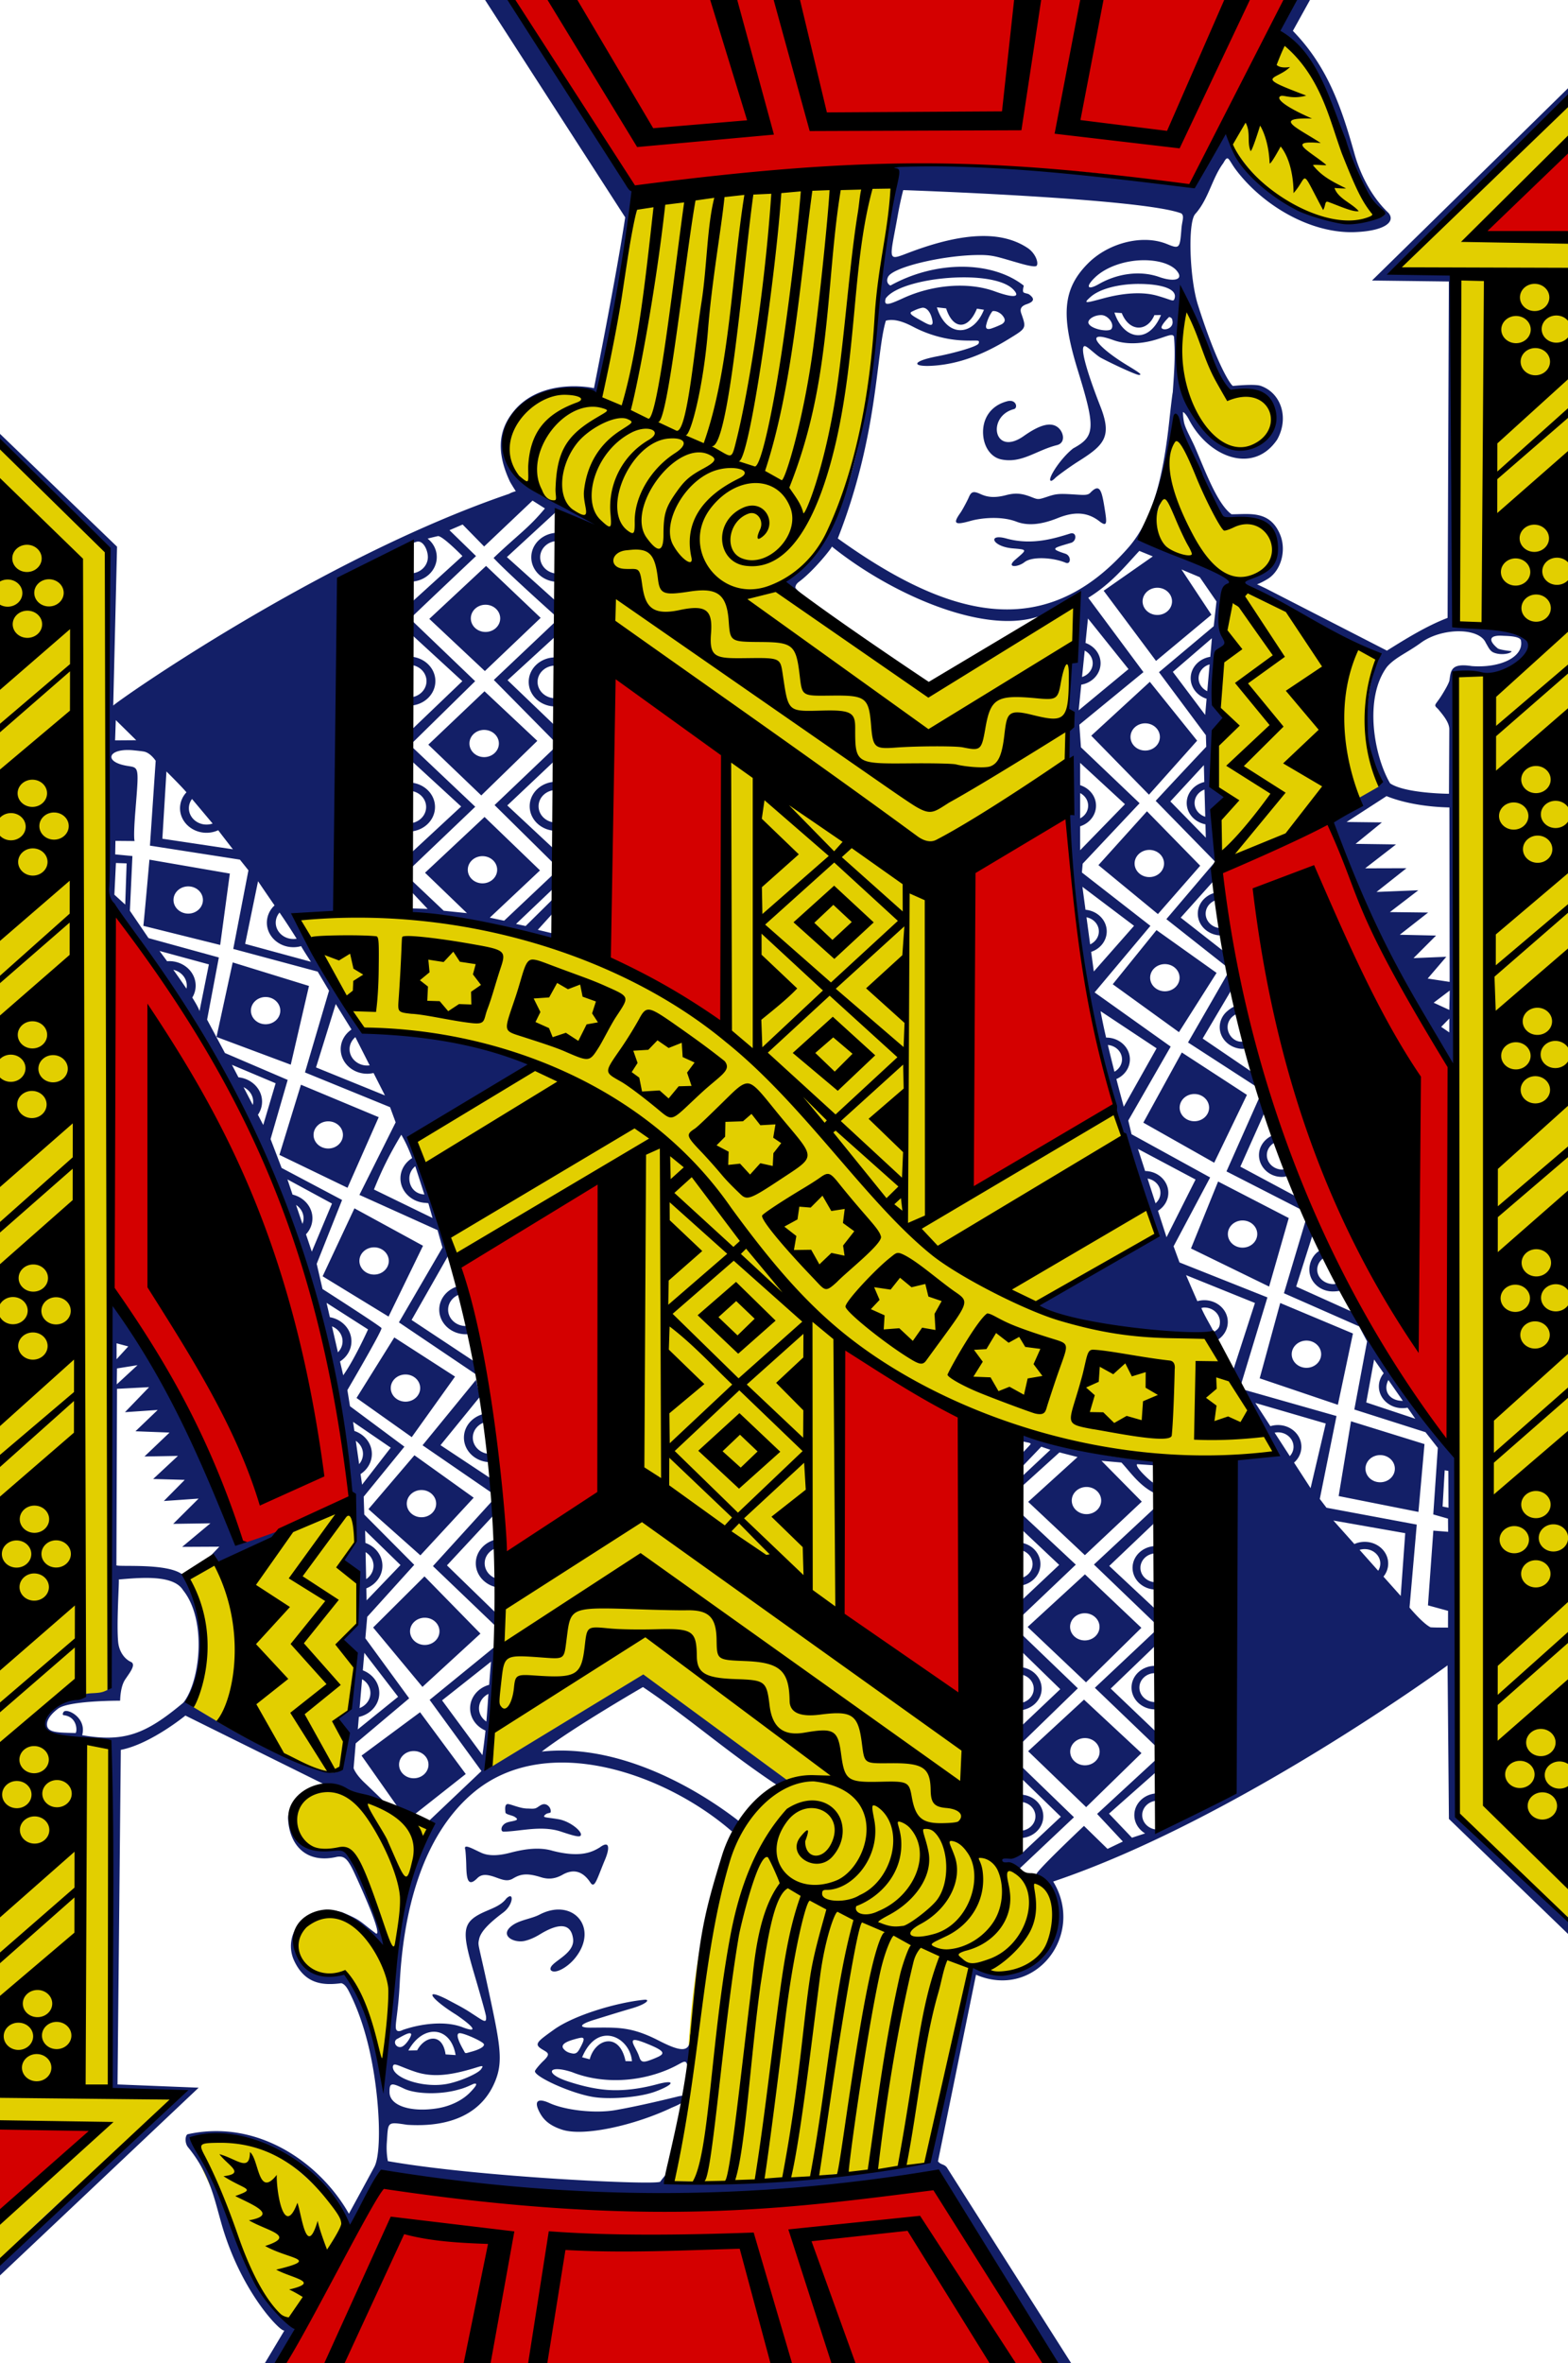 <svg xmlns="http://www.w3.org/2000/svg" width="167" height="251.6" viewBox="33.4 40.8 167 251.6">
  <path fill="#e2cf00"
      d="M63.858 288.754c-.903 1.19-4.794-7.119-7.291-13.416-1.227-3.093-2.868-5.644-2.188-6.456 1.787-1.667 6.406-.168 9.762 2.219 3.587 2.552 6.117 6.3 6.117 6.3zm-31.488-6.193-.102-4.634c3.097-2.57 7.516-6.28 12.019-11.077l-11.667.054-.91-4.03.126-176.062s12.773 12.257 13.1 12.26c.192.004-.081 73.098-.078 121.977.104.23-6.741.079-7.195 3.276-.3 2.113 7.422 1.83 7.544 1.972-.047 21.97-.398 37.744-.233 37.744 5.863.007 7.094.224 7.094.224-6.623 6.31-13.504 11.47-19.698 18.296zm41.711-22.57c-1.03-1.897-2.66-9.19-3.917-9.017-5.77 1.759-7.619-6.106-1.649-6.503 2.261-.15 4.781 2.573 6.192 5.959.678 1.774-.035 10.272-.626 9.561zm1.316-10.932c-1.698-2.568-3.313-11.946-6.414-11.419-2.831.592-4.64-1.7-4.361-3.706 1.46-5.633 11.823-.267 14.543 1.035-1.353 2.827-3.268 9.88-3.768 14.09zm-21.716-25.744c-.74-.281 1.158-3.109 1.181-6.367.028-3.695-1.788-7.776-1.572-8.369 6.794-4.91 16.03-10.198 17.703-7.38 1.71 11.989.808 18.65-1.141 27.596l-1.28.617s-2.143-.376-3.734-1.136l-8.353-3.894ZM162.98 132.98c-1.244-9.235-.31-23.6 1.48-29.282.688-1.923 13.601 6.052 14.632 6.646.966.557 1.433.474.844 2.901-.679 2.805-.578 6.105.372 9.862.355 1.403.631 1.949-.322 2.562-.99.638-16.679 8.244-17.006 7.31zm-6.08-38.325c.268-.591 1.345-7.501 1.676-7.527 1.083-.085 2.661 6.771 5.42 9.036 5.214-.55 5.82 2.713 4.798 4.289.252.693-1.686 2.194-3.494 2.048-4.493-1.626-10.552-3.068-8.4-7.846zm-69.72-5.712c-1.469-.959 1.33-7.843 9.265-6.253 3.422-5.94 3.628-19.341 5.28-20.17 2.485-.845 27.82-7.312 27.058-1.648-.818 6.08-2.167 35.374-11.714 42.56-.959 1.051 15.077 11.105 15.077 11.105s16.94-9.722 15.973-9.578c-.417.104-.759 8.287-1.025 21.519-.258 12.772 1.752 21.918 5.941 35.433-.537 1.634 3.209 9.81 7.398 17.916 4.751 9.194 11.184 18.475 11.184 18.475-11.076-3.463-21.257-2.131-33.677-6.091l-.672 45.401s6.426 3.11 7.665 4.54c.605.698.672 1.67.74 2.55.263 3.428-2.878 7.502-8.839 6.151-1.877 6.045-4.58 20.263-4.682 20.257-9.105 1.122-18.332 2.328-27.552 1.862 0 0 1.385-4.566 1.923-11.432.197-2.502.337-5.195.658-8.06 1.182-10.552 4.557-22.074 9.982-22.807-1.071.39-13.748-9.741-15.478-10.467-7.14 3.432-16.524 9.194-16.524 9.194s1.248-8.36 1.315-17.124c.073-9.394-.63-19.78-.947-22.48-2.439-15.485-9.261-29.583-14.773-40.132-2.216-4.24-5.528-11.021-5.528-11.021 8.15-.858 17.378-.435 31.774 3.558 0 0-.745-45.823-.751-45.568.13.409-3.7-1.463-7.206-3.528-1.88-1.107-1.682-4.043-1.865-4.162zm71.887-10.186c.06-.466.3-5.64.3-5.64 2.25 2.445 4.058 9.609 4.506 9.489 0 0 2.896-.417 3.795.47 2.933 2.892.04 6.3-2.893 5.658-2.918-.697-6.122-5.316-5.708-9.977zm29.726 155.391s-.653-80.866-.58-121.596c3.142-.47 6.39 1.465 9.337-2.662-1.552-2.982-5.994-2.079-9.334-2.685l.023-37.553s-5.572-.097-5.577-.435c-.003-.31 2.876-2.81 8.327-8.063a200.153 200.81 0 0 0 2.471-2.434c2.751-2.765 7.12-7.37 7.327-7.183 1.71 1.344 1.528 3.526-6.43 10.34-5.8 4.968-6.023 4.635.385 4.56 6.11-.096 6.888-.565 6.028 1.468.012.83.71 1.479.544 1.609-.178.14-.21 176.667-.21 176.667zm-18.4-188.366c.041.104.842.385 1.703 1.268 3.515 5.337 5.333 12.097 8.094 16.762-5.735 2.347-13.679-2.888-15.59-7.461-2.322-5.756 4.506-13.741 5.793-10.57z" />
  <path fill="#131f67"
      d="m30.387 38.126.185 256.832 173.043-.052-.382-256.866Zm57.33 53.961c.234.414.618 1.01.618 1.01s-.418.1-.71.276c-20.072 6.837-41.79 22.097-42.166 22.547l.407-16.921-13.435-12.944.116-45.853 52.173.063 15.267 23.673c-.928 6.196-3.327 18.189-3.327 18.189-1.405-.316-6.143-.733-8.706 2.657-1.224 1.617-1.879 3.822-.237 7.303zm97.737 52.892 1.986-2.319-3.494.144 2.402-2.403-3.865-.087 3.017-2.363-4.068-.049 3.027-2.323-4.454.18 3.194-2.528-4.402.012 3.287-2.544-4.306-.06 2.801-2.284-3.76-.046 4.254-2.753c1.814.735 4.248 1.154 6.696 1.206l.025 18.572zm3.093-32.2c9.936.042 12.066-4.862.06-5.657 0 0-.905-24.354-.62-34.434.004-1.231.131-2.614.131-2.614l-6.54-.162s17.559-17.478 19.213-18.9c1.414 58.823 1.155 195.391 1.155 195.391l-13.38-12.41-.094-38.615c-4.478-4.206-7.038-10.335-9.701-14.306l-7.322-3.3 1.73-5.44-.735-1.549-2.298 7.698 8.01 3.53.846 1.595-1.36 7.253 7.582 2.415 1.312 1.67-.486 7.085 1.569.446.013 1.404-1.574-.125-.573 7.955 2.14.584-.007 1.796c-.003-.032-1.248.005-1.86-.045-.846-.424-2.237-2.101-2.237-2.101l.77-8.833-9.613-1.794-.714-.937 1.781-8.827-10.09-2.867c1.032 2.358 2.402 4.564 3.542 6.886-1.387.37-2.835.451-4.239.727-.395 11.928.025 24.34-.393 35.559-8.125.532-4.312-.18-7.845-.133-1.383-.002-2.506 1.034-2.508 2.313-.001.818.455 1.535 1.147 1.95l-1.401.46-2.445-2.564 5.123-4.532-.029-1.304-6.361 5.867 2.745 2.939-1.636.782-2.507-2.446s-5.409 5.104-5.072 5.197c.167.048.466.306.668.568 3.836 7.682-1.418 11.343-7.758 9.212-1.623 7.063-3.17 13.437-4.448 20.753-4.743 1.65-27.038 2.58-27.283 2.2 0 0-.564-.5-.588-.748.101-.327-.64.68-.64.68 0 .436-19.433-.47-29.015-2.172 0 0-.195-.85-.115-1.97.16-2.249-.027-2.228 2.186-1.898 4.52.285 8.028-1.144 9.427-4.82.784-2.058.42-3.914-.764-9.425-1.15-5.352-1.163-4.776-1.024-5.498.162-.85 1.155-1.795 2.58-2.862 1.074-.803 1.184-2.324.319-1.483-.595.8-1.641 1.085-2.578 1.533-2.201 1.061-2.13 2.088-.838 6.484.607 2.062 1.241 4.284 1.262 4.543.064.808-.25.478-1.559-.356-.838-.568-1.805-1.038-2.666-1.506-2.63-1.301-1.466.121 1.066 1.684 1.99 1.367 2.319 1.956.601 1.3-1.77-.671-4.313-.385-6.303.304-.39.202-.679.178-.74-.152-.088-.514.254-1.807.405-4.792.383-7.55 2.317-15.595 7.756-20.24 7.785-6.647 20.557-2.115 27.638 4.061l.768-1.077c-4.754-3.7-12.997-8.317-21.033-7.432 3.363-2.586 10.78-6.869 10.78-6.869 5.077 3.414 8.82 6.819 14.394 10.516l.972-.595-15.329-11.268-16.544 10.058s.7-9.667.964-13.2l-7.18 5.852 5.52 7.578-5.87 5.57s.99-.127-.095 1.594c-1.655 3.092-2.659 8.077-3.428 13.14.143 3.782-.87 7.965-1.187 11.296-.537-3.121-1.176-4.761-2.421-7.595-1.144-2.73-1.592-2.71-2.886-2.313-7.015.536-3.823-11.97 4.453-3.778.364.348.963.773.991.692.173-.502-2.19-7.094-3.106-8.614-.967-1.606-.975-1.832-2.415-1.697-2.696.254-3.607-.635-3.876-3.259.365-4.96 6.167-2.857 9.883-1.328.336.239-1.742-1.754-2.486-2.456-1.01-.954-1.173-1.566-1.173-1.566l.223-2.632 5.696-4.796-4.668-6.391.198-2.283 5.007-5.538-5.32-5.353-.063-1.904 4.337-5.322-5.795-4.308-.279-1.716s3.733-6.367 3.634-6.599c-.084-.195-6.282-4.162-6.282-4.162l-.62-2.68 2.704-6.8-6.44-3.41-1.177-3.074 1.823-6.298-6.682-2.863-1.901-3.552 1.251-6.62-7.49-2.061-1.984-2.914.269-5.823-1.835-.177.028-1.437 2.044.017s-.159-.215.07-3.092c.391-4.89.427-4.702-.836-4.907-2.66-.43-2.048-1.941.672-1.658.418.043.77.077 1.068.129.717.125 1.267.984 1.267.984l-.611 9.032 9.582 1.491.908 1.136-1.617 8.369 8.993 2.416 1.208 2.03-2.563 8.703 9.063 3.698.596 1.617-3.86 7.723 8.326 3.754.519 1.853-4.637 7.964 9.595 6.473s-.256-.633-.637-1.689l-7.608-5.038 3.868-6.797s.307.498.634.394a37.92 37.92 0 0 1-.43-3.395l-3.917-9.477 12.727-7.891c-5.444-3.04-12.32-2.948-18.63-4.093 0 0-.275-.813-.749-1.542-1.833-2.725-3.48-6.19-5.523-9.766 1.51-.657 2.164-.57 3.785-.862 0 0 4.13-23.727 7.354-35.32 0 0 .494.138.736.145 1.56.002 2.824-1.168 2.826-2.61 0-.788-.378-1.493-.974-1.972a28.018 28.11 0 0 1 1.11-.268c.515-.007 2.598 2.125 2.598 2.125l-5.368 4.88-.033 1.617c2.141-2.056 6.848-6.495 6.848-6.495l-2.828-2.754 1.402-.604 2.291 2.338 5.154-4.886 1.318.834c-1.737 2.103-2.867 2.788-5.467 5.272 1.354 1.486 6.6 6.172 6.6 6.172l-.012-1.617-5.172-4.647 5.042-4.64.292-.307s3.994 1.602 4.248 1.6c-1.697-1.296-4.747-2.407-6.403-3.527-7.505-4.105-.358-12.57 6.567-10.457.196.683 3.845-17.87 3.44-18.895.37-2.873.45-2.467-.626-4.115-3.215-6.877-12.607-19.895-12.607-19.895l84.682-.399c-.884 1.59-1.775 2.878-2.446 4.735 0 0 4.752 4.589 6.484 10.617.966 3.364 2.357 6.514 4.801 8.755.038.08-.086.18-.235.274-6.699 2.174-14.322-3.117-16.658-9.146l-3.85 5.786c1.735.183-25.57-2.897-32.27-2.135.593.11 1.293.565.896 2.303-.686 2.995-1.916 13.823-1.916 13.823-1.362 10.535-2.419 23.774-9.944 28.143 0 0 1.15 1.136 2.142 1.715.024-.015-.884-.866-.913-.965.005-.306.194-.5.415-.661 1.594-1.192 3.54-3.665 3.47-3.73 6.199 4.99 15.904 9.293 21.76 7.518 2.31-.445 3.337-2.502 4.56-.831-1.603 9.062-1.51 19.033-.902 26.865.933 17.456 5.087 27.464 9.2 39.835-2.125.69-13.034 7.434-13.034 7.434-.068.86 13.143 3.68 18.328 3.19 0 0 1.065.962 1.07.759a8.186 8.186 0 0 1-.102-.19c.77-.395 1.29-1.154 1.29-2.026.002-1.279-1.113-2.317-2.496-2.319a2.715 2.723 0 0 0-.746.103 341.102 342.222 0 0 1-1.202-2.771l7.336 2.963-2.403 7.422.8 1.651 2.932-9.667-9.364-3.722-.631-1.717 3.895-7.33-8.371-4.6-.35-1.461 4.518-7.87-8.103-5.77 5.944-7.084-7.296-5.68.083-.94 6.061-6.436-6.248-5.954-.17-2.406 6.826-5.597-5.877-7.915c2.457-1.521 3.83-3.259 5.44-4.99l1.436.584-5.234 3.657 5.576 7.47 5.9-4.914-3.187-4.82 1.946.82 1.78 2.583-.294 2.637-5.83 4.894 4.995 6.709.04 1.229s-3.117 3.304-5.386 5.76l6.334 6.478-5.197 6.115 6.52 5.146-.182-1.542-4.81-3.763 3.702-4.136c.269-2.495-.311-6.778 1.07-8.656-2.225-2.019-1.054-6.875.043-8.448-2.125-2.333-.9-7.446.457-7.66-1.622-1.885-.97-5.702.39-6.942.435-.214-5.798-2.301-9.728-4.804 3.28-5.628 2.525-10.928 3.56-12.836 1.41 3.78 3.218 7.802 4.78 10.697.164.3.512.233 1.032.243 6.503.543 5.876 5.5.997 6.763 0 0 9.91 6.843 14.935 7.606.052.121.015.282-.154.605-.716 1.363-1.131 3.722-1.24 5.798-.367 3.088 1.24 7.829 1.24 7.829l-2.061 1.174c-.412 1.63-2.714 1.661-2.938 2.823.48 4.99 10.992 24.114 13.213 26.276.863-13.636-.727-28.44.098-42.048zm-2.454 34.771 1.71-1.295-.043 2.063zm1.663 3.163-.86-.594.868-.889zm-106.018 24.21a51.947 52.117 0 0 0 .554 2.785c-1.213.292-2.108 1.309-2.11 2.521-.001 1.442 1.264 2.616 2.823 2.618.223 0 .436-.03.644-.075a78.676 78.934 0 0 0 1.196 3.593l.572.38c-1.538-4.974 1.46-7.643-2.958-11.778-.065-.207-.39-.15-.72-.044zm91.508-134.718 27.56.201-.013 9.405-21.268 20.854 8.188.103-.137 35.814c-2.246.86-4.389 2.194-6.46 3.485l-12.908-6.624-.93-.44s.357-.094 1.115-.552c1.462-.884 2.023-3.06 1.361-4.697-1.08-2.675-3.323-2.196-5.19-2.204-1.55-1.109-2.87-4.815-3.956-7.288-.502-1.075-.981-1.898-1.106-2.521-.114-.576-.11-1.079-.11-1.079s.25.073.617.768c2.052 4.01 6.857 5.953 9.418 2.166 1.297-2.322.407-4.977-1.767-5.722-.665-.227-2.929.011-2.929.011-.132.073-1.638-1.97-3.76-8.677-.87-2.77-1.091-8.78-.257-9.643 1.414-1.582 1.781-3.807 2.978-5.404.544-1.003.514-.376 1.364.744 2.895 3.821 7.99 6.785 12.657 6.604 3.313-.128 4.337-1.172 3.555-2.056-1.816-1.72-3.001-4.132-3.595-6.243-1.381-4.916-2.847-9.301-6.575-13.125zm-14.024 23.316c.349.305.073.773.008 1.621-.163 2.153-.213 2.178-1.551 1.634-2.566-1.045-6.198-.139-8.39 2.055-2.766 2.767-2.857 5.617-1.141 11.248 1.96 6.333 1.912 7.169-.452 8.46-1.422 1.117-2.88 3.459-2.335 3.452.075 0 .273-.141.435-.311.162-.17 1.46-1.134 2.46-1.765 2.745-1.73 3.605-2.616 2.35-5.82-1.24-3.162-2.237-6.253-1.719-6.445.248-.091 1.193.94 1.777 1.25 1.198.638 3.726 1.817 4.036 1.816.428-.003-.029-.287-1.261-1.037-3.298-2.008-4.646-3.824-1.463-2.672 1.705.617 3.51.26 4.528-.047 1.187-.357 1.808-.718 1.933-.305.17 1.95.001 3.959-.131 5.918-.04.125-.201 1.459-.362 2.958-.611 5.695-1.669 10.492-4.38 13.58-9.069 10.329-19.37 7.302-30.933-.988 4.334-11.055 4.048-19.675 5.119-23.183 1-.277 2.17.267 2.898.646 1.61.85 3.444 1.363 5.206 1.453 1.64.084 1.926-.13 1.778.32-.113.345-2.758 1.06-4.377 1.369-2.946.563-2.73 1.193-.251.99 2.61-.215 5.13-1.17 7.803-2.81 1.852-1.135 1.92-1.137 1.425-2.565-.12-.343-.37-.859.513-1.157.914-.31.786-.655.267-1.04-.128-.094-.456-.117-.588-.213-.165-.12.013-.655.01-.728-3.364-2.638-9.304-2.71-14.19-.011-.244-.082-.497-.435-.258-.918.515-1.039 5.77-2.277 9.5-2.328 1.701-.024 2.034.176 4.595.903 1.052.299 1.64.377 1.737.23.219-.338-.16-1.341-.969-1.879-2.732-1.815-6.715-1.676-12.155.312-2.912 1.064-2.609 1.43-1.66-3.878.262-1.473.564-2.598.564-2.598s25.442.868 29.624 2.483zm-3.922 4.982c1.345.01 2.575.323 3.29.968 1.047 1.073-.054 1.407-1.718.82-2.13-.75-4.553-.328-6.432.749-1.205.69-1.464.32-.448-.672 1.229-1.2 3.343-1.88 5.308-1.865zm-19.35 1.824c2.346-.011 4.494.38 5.376 1.297.805.838.028.922-1.983.192-2.833-1.029-6.613-.709-9.734.72-1.604.735-2.096.884-1.881.046.943-1.358 4.794-2.237 8.222-2.255zm18.764.7c2.235.006 4.134.483 3.78 1.563-.126.385-.236.153-1.835-.304-1.596-.457-3.638-.288-5.69.262-1.913.513-2.28.63-1.42-.134 1.045-.928 3.192-1.395 5.165-1.388zm4.551 1.043c2.26 3.228 2.652 7.959 5.057 10.524 4.456-.761 6.559 3.115 2.807 5.69-1.908.976-4.23.236-5.935-2.352-1.625-2.466-2.071-3.958-2.122-5.522.152-3.283-.045-5.04.193-8.34zm-26.084 1.45.986.11c.713 2.245 2.317 2.383 3.282.031l.746.115c-1.138 2.882-3.982 2.997-5.014-.257zm-1.529.04c.411-.021.753.38.935.909.382 1.195-.054 1.044-.947.537-.903-.509-1.598-.846-1.077-1.05.39-.192.697-.322 1.089-.396zm8.474.776c.34.39.417.69-.022.974a9.03 9.03 0 0 1-1.161.476c-.397.11-.642.022-.474-.507.105-.453.414-1.102.645-1.356.387-.063.8.19 1.012.413zm11.966-.26.782.053c.818 2.054 2.734 1.997 3.476.217l.7-.004c-1.324 3.177-4.009 2.6-4.958-.266zm-1.41.268c.75 0 1.477 1 1.065 1.51-.415.319-2.264-.048-2.427-.68-.064-.38.611-.83 1.361-.83zm7.237.202c.362.08.337.333.347.375.19.84-.898 1.132-1.141.81-.134-.176.439-.847.794-1.185zm-17.235 8.97c-1.832.471-2.686 1.933-2.573 3.565.091 1.32.832 2.397 1.917 2.626 2.184.46 3.698-.948 5.93-1.515.965-.232.742-1.382.125-1.883-.792-.643-2.01-.244-3.644.91-3.207 2.263-3.971-2.097-1.05-2.864.453-.119.246-1.084-.706-.84zM45.817 183.81l1.245.333-1.247 1.362s.007-1.178 0-1.695zm3.462 4.668-2.57 2.666 3.487-.238-2.368 2.268 3.628.14-2.67 2.546 3.565-.062-2.64 2.459 3.365.092-2.227 2.251 3.703-.258-2.706 2.691 3.965-.06-3.01 2.51 3.957-.02-1.19 1.248 1.053.49c1.076-.461 7.281-2.237 7.489-3.58-1.37-.341-5.405 1.552-5.672 1.236-1.608-6.598-8.562-21.195-13.156-25.454l-.372 41.26c-.11.093-.237.13-.363.185-.688.302-1.583.123-2.19.348-2.333-.115-6.235 3.485-4.2 4.202 1.065.219 6.96 1.16 6.976 1.431.706 11.95-.48 23.961.04 36.717 1.648.228 7.038.519 7.038.519s-19.794 19.049-20.181 18.664c.49-20.441.304-60.404-.083-60.552.005-1.2.462-3.724.462-3.724L32.163 91.32s-.115-.568-.352-.931c-.405-.62-.434-.78-.461-2.686-.156-1.177.028-1.484.028-1.484l13.505 13.223.107 36.935s12.63 17.51 15.564 25.584c6.442 12.023 5.718 29.533 9.625 36.241.082 0 .16-.003.24-.009.093.978.104 1.37.258 1.523.291 2.185.606 5.171.606 5.171l-1.418 2.078 1.577 1.874.002 4.991-2.109 1.978 1.924 2.262-.543 4.66-1.505 1.236.852 1.065s.14 1.68-.204 3.602c-.233 1.305-1.625 1.127-4.518-.238-4.1-1.443-8.295-4.02-11.533-5.965.197-2.426 3.454-7.955-1.06-14.063-1.67-1.16-6.525-.74-6.95-.916l.065-18.794m-.003-2.17 2.189-.351-2.212 2.043zm104.35-93.695c-.18.019-.403.173-.69.472-.305.315-.79.228-2.02.158-1.317-.076-1.652-.042-2.52.248-.99.33-1.012.33-1.698.059-1.072-.424-1.743-.474-2.73-.216-1.209.316-1.973.228-2.718-.112-.755-.345-.994-.276-1.258.357-.11.266-.648 1.298-.897 1.649-.808 1.14-.614 1.33 1.077.852 1.163-.329 3.304-.536 4.897.077 1.211.466 2.655.319 4.381-.373 1.515-.607 3.008-.798 4.457.331.844.658.799.161.584-1.2-.24-1.52-.408-2.35-.866-2.302zM92.816 97.52c-1.56-.002-2.829 1.164-2.83 2.606-.002 1.442 1.263 2.615 2.822 2.617.74-.568 1.129-5.117.008-5.223zm54.548.087c-1.72.538-4.082 1.258-6.742.533-2.09-.592-1.591.861.678 1.046 1.578.128 1.472.127.239 1.191-1.039.896.26.833.97.275.838-.657 3.11-.484 4.391.058.563.237.626-.747-.044-.965-1.687-.547-1.282-.588.56-1.14.682-.141.71-1.236-.052-.998zm-54.55.787c.892.312.33 3.34-.005 3.475-1.037-.002-1.88-.783-1.878-1.742.001-.96.846-1.734 1.883-1.733zm-15.068.09c.72-.226 1.225.882 1.224 1.628-.001.96-.842 1.739-1.878 1.737-1.267-1.146-1.497-2.422-.028-3.139.212-.073.44-.149.682-.225zm7.423 2.567-6.045 5.636 5.917 5.556 5.942-5.664zm71.496 2.322c.864.001 1.563.654 1.562 1.453-.001.8-.702 1.445-1.566 1.444-.865 0-1.569-.648-1.568-1.448.001-.8.706-1.45 1.572-1.449zm-71.553 1.809c.865.001 1.563.653 1.562 1.453 0 .8-.701 1.445-1.566 1.444-.864 0-1.563-.648-1.562-1.448 0-.8.702-1.45 1.566-1.449zm64.162 1.463 4.317 5.388-5.307 4.39.275-2.732c1.169-.194 2.056-1.143 2.058-2.28.001-.988-.667-1.829-1.607-2.162zm-72.01.21-.064 1.465 5.442 4.998-5.4 5.17.044 1.432 6.72-6.6zm15.4.023-6.669 6.312 6.416 6.497.084-1.644-5.038-4.828 5.149-4.715zm96.11 1.128c1.356 0 2.517.413 2.87 1.233.278.46.426.859.832 1.031.79.336 1.865.107 1.917-.14.093 0-1.261-.121-1.492-.313-1.059-.884-.879-1.44.625-1.327.485.02 1.839.04 1.868.53.299 1.69-2.133 2.924-5.24 2.694-2.217-.342-2.229.449-2.385 1.542-.098.36-.44.94-.717 1.398-.786 1.3-1.045 1.118-.498 1.621.529.64 1.214 1.435 1.203 2.18l-.034 6.853s-4.651-.025-6.267-1.108c-1.689-2.859-2.831-9.02-.34-12.398.87-1.012 2.145-1.495 3.612-2.567 1.132-.827 2.69-1.228 4.045-1.229zm-26.3.739-.172 1.98c-1.181.185-2.086 1.13-2.088 2.276-.002 1.016.71 1.877 1.694 2.19l-.151 1.72-3.444-4.583zm-13.547 1.321c.51.264.852.765.852 1.343-.001.681-.476 1.261-1.137 1.464zm-71.976.636c-2.389 1.144-1.574 5.59-.007 5.223 1.56.002 2.823-1.168 2.825-2.61.001-1.442-1.259-2.61-2.818-2.613zm15.59.085c-1.56-.001-2.828 1.164-2.83 2.606-.002 1.442 1.263 2.615 2.823 2.617 2.074-.601.907-5.136.008-5.223zm69.689.746-.25 2.85c-.549-.253-.924-.776-.923-1.381.001-.691.494-1.275 1.173-1.469zm-85.28.044c1.038.001 1.875.777 1.874 1.737-.002.959-.842 1.738-1.879 1.737-.618.112-1.007-3.175.005-3.474zm15.59.085c1.257.096.21 3.054-.005 3.474-1.038-.002-1.88-.783-1.879-1.742.002-.96.846-1.734 1.884-1.732zm63.323 1.726-6.239 5.735 6.146 6.28 5.13-5.75zm-70.861 1.006-5.984 5.684 5.641 5.404 5.968-5.81zm-39.27 3.067 2.179 2.144-2.254.016zm109.64.346c.864 0 1.563.653 1.562 1.453-.001.8-.702 1.445-1.566 1.444-.865 0-1.563-.648-1.562-1.448 0-.8.701-1.45 1.566-1.45zm-70.406.7c.864 0 1.568.648 1.567 1.447-.001.8-.707 1.45-1.571 1.45-.865-.001-1.564-.654-1.563-1.453.001-.8.702-1.446 1.567-1.445zm7.72 1.7-6.612 6.303 6.37 6.29.09-1.49-5.106-4.761 5.19-4.9zm-15.528-.01.064 1.598 5.294 4.866-5.579 5.173.223 1.395 6.858-6.542zm71.282 1.817 4.773 4.402-4.771 4.9-.002-2.548c.983-.312 1.689-1.176 1.69-2.191.002-1.016-.705-1.873-1.689-2.185zm13.177.243.048 1.796c-1.074.26-1.872 1.159-1.874 2.233-.001 1.118.857 2.052 1.996 2.272l.038 1.423-3.776-3.862zm-110.49.674s1.593 1.575 2.133 2.22a2.48 2.48 0 0 0-.687 1.69c-.002 1.443 1.263 2.616 2.823 2.618a2.989 2.999 0 0 0 1.247-.272c.29.398 1.562 2.03 1.562 2.03l-7.513-1.125zm41.518 1.095c-1.56-.001-2.828 1.164-2.83 2.606-.002 1.442 1.264 2.615 2.823 2.617 2.837-.53 2.284-5.094.008-5.223zm-15.733.08c-1.56-.001-2.828 1.164-2.83 2.606-.002 1.442 1.263 2.616 2.823 2.617 1.56.002 2.823-1.168 2.825-2.61.002-1.442-1.258-2.61-2.818-2.613zm84.773.75.082 2.898c-.662-.205-1.138-.786-1.137-1.466 0-.651.437-1.207 1.055-1.431zm-69.04.045c1.825.617 1.264 3.59-.006 3.474-1.037-.002-1.88-.783-1.878-1.742.001-.96.846-1.733 1.883-1.732zm-15.734.08c1.037.002 1.875.778 1.874 1.737-.002.96-.841 1.738-1.879 1.737-1.037-.001-1.88-.782-1.878-1.742.001-.959.846-1.733 1.883-1.732zm71.53.252c.508.263.852.765.851 1.343 0 .578-.343 1.083-.85 1.346zm-94.59.628 2.195 2.616a2.008 2.015 0 0 1-.65.108c-1.037-.001-1.879-.782-1.878-1.742a1.622 1.627 0 0 1 .334-.982zm101.707 1.31-5.17 5.731 6.335 5.212 4.506-5.147zm-70.55.604-6.34 5.938 4.466 4.302-2.474-.253-3.573-3.38-.084 1.12 1.945 2.064-2.078-.069.362.894c5.13.139 10.008 1.541 14.983 2.46l.305-.62-1.844-.44 1.745-1.925-.018-1.466-3.02 2.984-1.022-.219 4.279-4.07-.285-1.242-5.261 4.966-1.528-.324 5.348-5.032zm70.805 3.507c.864.001 1.563.649 1.562 1.449-.001.8-.702 1.445-1.566 1.444-.865 0-1.569-.648-1.568-1.448.001-.8.707-1.445 1.572-1.445zm-71.025.666c.865.001 1.563.649 1.562 1.448 0 .8-.701 1.446-1.566 1.445-.864-.001-1.563-.649-1.562-1.448.001-.8.702-1.446 1.566-1.445zm-35.474.373s-.412 4.757-.644 7.046l8.18 2.034 1.029-7.6zm-3.568.355 1.14.04-.15 4.385-1.154-1.05zm15.137 1.942s.822 1.224 1.76 2.574a2.498 2.498 0 0 0-.82 1.832c-.002 1.442 1.262 2.616 2.822 2.618a3.033 3.043 0 0 0 .824-.113c.367.643 1.05 1.665 1.05 1.665l-7.01-1.908zm87.799.593 5.5 4.152-4.286 4.863-.283-2.09c.965-.32 1.657-1.173 1.659-2.176.001-1.204-.992-2.191-2.261-2.305zm-95.232-.044c.865 0 1.563.649 1.562 1.448 0 .8-.701 1.45-1.566 1.45-.864-.002-1.568-.654-1.567-1.454 0-.8.707-1.445 1.571-1.444zm110.034.591c-1.383-.001-2.511 1.03-2.513 2.309-.002 1.279 1.123 2.322 2.506 2.323.546.372.703-3.975.007-4.632zm0 .776c.147.689.324 3.244-.005 3.081-.92 0-1.67-.696-1.67-1.547.001-.85.754-1.535 1.674-1.534zm-100.31 1.42a70.927 70.927 0 0 1 1.82 2.785 1.89 1.89 0 0 1-.347.028c-1.037-.001-1.88-.782-1.879-1.741a1.64 1.64 0 0 1 .406-1.073zm85.943.5c.753.148 1.318.764 1.316 1.505 0 .604-.38 1.126-.927 1.38zm7.456 1.366-4.66 5.765 7.052 5.1 4.006-6.31zM50.39 142.04l5.258 1.43-.999 4.975c-.083-.29-.376-.816-.77-1.442a2.434 2.442 0 0 0 .36-1.266c.001-1.442-1.258-2.611-2.818-2.613-.075 0-.15.004-.225.009-.468-.64-.806-1.093-.806-1.093zm7.794 1.22-1.724 7.934 7.908 2.954 1.94-8.383zm99.284.181c.865.001 1.563.649 1.562 1.449 0 .8-.701 1.445-1.566 1.444-.865 0-1.568-.649-1.567-1.448 0-.8.706-1.446 1.571-1.445zm-105.608.605c.824.184 1.435.87 1.434 1.69 0 .108-.016.213-.037.316a80.776 81.041 0 0 0-1.397-2.006zm112.322.352-4.252 7.384 7.205 4.665-.492-1.58-5.153-3.504 3.006-5.078zM61.69 146.946c.865 0 1.563.654 1.562 1.453 0 .8-.701 1.445-1.566 1.444-.865 0-1.563-.648-1.562-1.448 0-.8.701-1.45 1.566-1.45zm7.467.746 1.678 2.711c-.695.474-1.147 1.233-1.148 2.092-.002 1.442 1.263 2.616 2.823 2.618.233 0 .458-.03.674-.08l1.213 2.388-7.34-2.981zm96.657.14c-.658-.14-1.289.247-1.74.649a2.23 2.23 0 0 0-.768 1.665c-.001 1.279 1.119 2.317 2.502 2.32 1.891-.422.881-4.444.006-4.633zm-15.197.62 5.965 3.955-3.495 6.216s-.348-1.257-.788-2.946c.848-.37 1.437-1.166 1.44-2.092 0-1.28-1.12-2.317-2.502-2.32h-.031a62.032 62.032 0 0 1-.59-2.812zm15.196.156c1.037.294.682 2.984-.004 3.082-.91.13-1.666-.692-1.664-1.543 0-.85.748-1.54 1.668-1.539zm-94.566 2.608 1.525 3.004a2.24 2.24 0 0 1-.26.018c-1.038-.001-1.881-.782-1.88-1.742 0-.506.24-.963.615-1.28zm80.147.835c.847.073 1.507.73 1.506 1.533-.001.557-.326 1.042-.805 1.313-.23-.897-.47-1.876-.701-2.846zm7.875.798-4.1 7.469 7.55 4.267 3.486-7.223zm-101.167 1.315 4.654 1.962-1.32 4.442-.566-1.088a2.46 2.46 0 0 0 .441-1.389c.002-1.347-1.1-2.456-2.516-2.598zm7.352 2.117-2.295 7.47 7.253 3.502 3.323-7.516zm-6.114.262c.61.287 1.027.87 1.026 1.547 0 .118-.017.233-.042.345zm101.268.727c.864.001 1.568.654 1.567 1.454-.001.799-.706 1.445-1.571 1.444-.865 0-1.564-.649-1.563-1.448.001-.8.702-1.45 1.567-1.45zm6.894.421-3.476 7.818 7.95 4.068-.596-1.427-5.876-3.146 2.529-5.657zm-99.14 2.488c.865.001 1.563.649 1.562 1.448 0 .8-.701 1.446-1.566 1.445-.865-.001-1.563-.649-1.562-1.448.001-.8.702-1.446 1.566-1.445zm101.634 1.281c-1.383-.001-2.506 1.034-2.507 2.313-.002 1.279 1.119 2.365 2.5 2.32 2.515-.05 1.24-4.65.008-4.633zm-93.856.147c.475.796.83 1.628 1.157 2.483-.75.468-1.244 1.259-1.246 2.158-.001 1.39 1.174 2.53 2.655 2.612.055.004.317.038.317.038l.447 1.575-6.242-3.037c.879-2.174 1.63-3.68 2.912-5.83zm93.856.628c.73.284.922 2.996-.005 3.082-.92 0-1.665-.692-1.664-1.543 0-.85.748-1.54 1.669-1.539zm-15.397.88 6.134 3.26-3.091 6.145-.911-2.818c.663-.417 1.1-1.116 1.101-1.913.002-1.27-1.101-2.302-2.47-2.32zm-76.971 1.845.972 3.007c-.993-.048-1.604-.788-1.603-1.718 0-.514.246-.973.63-1.29zm77.993 1.313c.782.128 1.374.755 1.373 1.515 0 .441-.2.838-.523 1.119zm-91.607.088 4.745 2.572-2.15 5.122-.62-1.85a2.488 2.488 0 0 0 .687-1.7c.001-1.218-.9-2.237-2.118-2.527zm99.12.224-2.887 7.129 8.32 4.056 2.092-7.295zM64.93 169.08c.483.314.801.835.8 1.424 0 .21-.044.409-.118.595zm6.22.362-3.389 7.232 7.022 4.291 3.67-7.539zm94.59 1.291c.866.001 1.564.65 1.563 1.449-.001.8-.701 1.445-1.566 1.444-.865 0-1.563-.649-1.562-1.448 0-.8.701-1.445 1.566-1.445zm8.233 3.19c-.701.416-1.118 1.22-1.12 2.047 0 1.279 1.119 2.325 2.502 2.319a4.154 4.168 0 0 0 .832-.084c.723-.893-.295-4.32-2.214-4.281zm-100.728-.328c.865 0 1.563.648 1.562 1.448 0 .8-.701 1.45-1.566 1.449-.865-.001-1.563-.654-1.562-1.453 0-.8.702-1.445 1.566-1.444zm102.482 3.85a.761.761 0 0 1-.37.068c-.92-.04-1.666-.692-1.665-1.542 0-.485.244-.917.622-1.2 1.44-.995 1.646 2.874 1.413 2.674zm-93.237 1.119c.286 1.187.6 2.315.91 3.366a1.999 2.006 0 0 1-.394.042c-1.037-.001-1.88-.782-1.878-1.741 0-.793.576-1.46 1.362-1.667zm87.261.956-2.189 8.019 8.328 2.818 1.605-7.59zm-101.57-.014 4.418 2.827s-1.434 3.185-2.645 4.884l-.34-1.475c.733-.471 1.213-1.251 1.214-2.14.002-1.278-.985-2.342-2.296-2.569zm93.488.496c.92.001 1.66.688 1.66 1.538-.002.558-.182.788-.662 1.058-.364-.762-.866-1.516-1.32-2.54.136-.032.176-.056.322-.056zm-92.913 2.005c.664.268 1.128.88 1.127 1.594 0 .453-.187.863-.493 1.172zm6.638 1.18-4.022 6.443 5.882 4.171 4.61-6.446zm97.153.335c.864.001 1.563.654 1.562 1.453-.001.8-.702 1.446-1.567 1.445-.864-.001-1.568-.649-1.567-1.448.001-.8.707-1.45 1.572-1.45zm7.204 2.013 1.02 1.467a2.19 2.19 0 0 0-.513 1.394c-.002 1.279 1.124 2.317 2.507 2.318a2.702 2.71 0 0 0 .547-.05l.82 1.177-5.22-1.736zm-103.162 1.596c.865 0 1.563.648 1.562 1.448 0 .8-.701 1.445-1.566 1.445-.864-.001-1.568-.65-1.567-1.449 0-.8.707-1.445 1.571-1.444zm104.682.59 1.54 2.218h-.046c-1.458-.027-2.074-1.138-1.494-2.218zm-97.174-.018-5.694 6.964 7.532 5.176-.115-1.541-5.505-3.646 4.199-5.157zm83.002 2.459 7.5 2.188-1.615 6.88-1.764-2.72a2.228 2.228 0 0 0 .784-1.677c.002-1.28-1.113-2.318-2.496-2.32a2.704 2.713 0 0 0-.803.122zm-81.744 1.097c-1.425.131-2.542 1.24-2.544 2.591-.002 1.442 1.263 2.616 2.822 2.617.719.08.823-.935.001-.874-1.037-.001-1.88-.782-1.878-1.742.001-.92.78-1.67 1.76-1.727l-.136-.865h-.026zm91.933.853-1.315 7.962 8.498 1.689.644-7.222zm-106.283.065 4.01 2.746-3.053 3.939-.162-1.13c.727-.473 1.203-1.256 1.204-2.14.002-1.13-.775-2.087-1.862-2.45zm98.502 1.112c.92 0 1.66.692 1.659 1.542 0 .38-.15.724-.395.993l-1.617-2.498c.113-.022.232-.038.353-.037zm-26.96 1.012c.181.061.695.098.613.25-.067.129-1.427 1.507-1.427 1.507l.15 1.286 2.417-2.526.97.332-3.393 3.182-.16 1.186 4.52-4.093 1.926.494-5.257 4.772 6.04 5.675 6.06-5.698-4.293-4.349 2.126.187c.895.947 1.88 2.452 3.527 3.256l-.162-1.134c-.084.053-1.998-1.67-1.694-1.95l1.692.116s2.444-.655-.618-.658c-4.017-.004-8.346-1.274-11.794-2.226-.384-.107-.971-.393-1.257-.403-.706.651-1.575.512.015.794zm-71.253-.106c.464.317.766.821.765 1.396a1.662 1.662 0 0 1-.41 1.082zm109.102 1.517c.864.001 1.563.649 1.562 1.449 0 .8-.702 1.445-1.566 1.444-.865 0-1.563-.649-1.562-1.448 0-.8.7-1.446 1.566-1.445zm-102.858.018-4.895 5.737 5.53 4.918 5.676-6.138zm109.73 1.602.389.062.015 3.919-.629-.124zm-38.149 1.774c.865.001 1.563.649 1.562 1.448 0 .8-.701 1.446-1.566 1.445-.864-.001-1.568-.649-1.567-1.449 0-.799.707-1.445 1.571-1.444zm-70.83.325c.865.001 1.563.654 1.562 1.453 0 .8-.701 1.446-1.566 1.445-.865-.001-1.563-.649-1.562-1.448.001-.8.702-1.45 1.566-1.45zm7.543 1.149-6.322 6.95 6.768 6.479-.018-1.447-5.258-5.11 4.94-5.312zm70.583.723-6.505 6.061 6.468 6.214.155-1.394-4.993-4.671 4.689-4.466zm-14.282.612.008 1.65 4.068 3.837-4.176 3.933.023 1.673 5.922-5.632zm33.28.763 7.65 1.347-.48 6.683-1.837-2.058c.314-.387.502-.868.502-1.39.002-1.278-1.118-2.312-2.5-2.314a2.662 2.67 0 0 0-1.1.235zm-103.126 1.067 3.767 3.672-3.608 3.762-.03-1.28c1.005-.4 1.71-1.324 1.711-2.4.002-1.113-.75-2.06-1.81-2.436zm13.984.943c-1.254.264-2.195 1.3-2.197 2.54 0 1.24.936 2.281 2.19 2.55l.002-.912c-.726-.242-1.246-.884-1.245-1.637 0-.752.524-1.39 1.249-1.629zm55.444.313c-1.162.705-.65 4.696-.007 4.632 1.383.001 2.5-1.034 2.502-2.313.002-1.28-1.113-2.318-2.496-2.32zm14.817.396c-1.383-.002-2.506 1.034-2.508 2.313-.001 1.279 1.118 2.317 2.501 2.319 1.101-.335.658-4.4.007-4.632zm22.214.324c.92.001 1.666.688 1.664 1.539a1.45 1.455 0 0 1-.226.765l-1.98-2.224a1.798 1.804 0 0 1 .542-.08zm-37.033.055c.92 0 1.66.692 1.66 1.543-.001.85-.744 1.54-1.664 1.539.085-.551-.309-3.146.004-3.082zm-69.378.27c.513.31.848.843.847 1.453a1.703 1.703 0 0 1-.785 1.416zm84.196.126c.207.624.464 3.19-.004 3.082-.92-.001-1.666-.693-1.665-1.543.001-.851.749-1.54 1.67-1.539zm-7.578 2.236-6.106 5.603 6.217 5.892 5.897-5.802zm-70.344.217-5.467 5.443 5.25 6.322 6.178-5.674zm-29.596.163c1.679.005 3.246.272 3.883 1.305 2.566 3.186 1.818 9.725.034 11.972-4.006 3.353-6.269 4.239-10.78 3.466.52-1.886-1.646-2.906-1.96-2.489-.039.007-.207.337-.005.36 1.554.177 1.43 1.893 1.246 1.9-1.72-.051-2.836-.025-3.01-.734-.108-.436.17-1.11 1.172-1.867 1.178-.869 6.595-.842 6.595-.842.02.007-.01-1.425.535-2.245.479-.72 1.141-1.52.687-1.852-.78-.336-1.308-1.146-1.418-2.081-.208-1.96.132-6.676.056-6.726.912-.079 1.958-.17 2.965-.167zm99.923 3.76c.865.001 1.569.649 1.568 1.449-.001.8-.706 1.445-1.571 1.444-.865 0-1.564-.649-1.563-1.448.001-.8.702-1.446 1.566-1.445zm-70.293.478c.865 0 1.563.649 1.562 1.448 0 .8-.701 1.45-1.566 1.45-.865-.002-1.568-.654-1.567-1.454 0-.8.707-1.445 1.571-1.444zm77.748 1.455-6.382 6.004 6.784 6.508-.212-1.763-4.885-4.662 4.79-4.607zm-14.399.096-.176 1.664 4.507 4.392-4.104 3.89-.064 1.89 6.04-5.873zm-69.79 2.184 3.598 4.68-4.294 3.473.114-1.328c1.246-.271 2.175-1.306 2.176-2.54.002-1.094-.724-2.028-1.755-2.418zm13.493.939c-.084.969-.143 1.752-.197 2.467-1.17.318-2.026 1.319-2.028 2.502-.002 1.05.67 1.954 1.638 2.37a77.997 77.997 0 0 1-.326 2.618l-4.3-5.833Zm101.876.397.146 16.35 12.756 12.309.073 45.888-52.75.232-13.541-21.31c-.296-.402-.66-.27-.955-.672l4.05-19.861c6.33 2.704 11.668-4.265 8.219-9.921 19.532-6.57 42.002-23.015 42.002-23.015zm-31.149.052c-1.383-.002-2.506 1.03-2.508 2.308-.001 1.28 1.118 2.322 2.501 2.324 1.384.002.861-.79.863-2.069.001-1.278.527-2.561-.856-2.563zm-14.583.12c-.697.73-1.099 4.662-.007 4.632 1.382-.038 2.506-1.04 2.508-2.318.001-1.28-1.118-2.313-2.501-2.314zm14.582.655c.92.001.499.834.498 1.685-.001.85.418 1.398-.502 1.397-.92-.001-1.666-.697-1.665-1.548.001-.85.749-1.535 1.669-1.534zm-14.583.12c.92 0 1.66.687 1.659 1.538-.001.85-.744 1.54-1.663 1.539.099-.256-.415-2.973.004-3.077zm-69.875.525c.533.306.889.852.888 1.476-.001.72-.476 1.338-1.153 1.6zm13.457 1.566c-.08 1.11-.137 2.022-.22 2.945-.474-.317-.785-.828-.784-1.41 0-.665.408-1.244 1.004-1.535zm63.432.611-5.952 5.49 6.181 5.954 5.892-5.75zm-70.714 1.342-6.232 4.615 4 5.687 1.394.776 5.705-4.502zm-24.994.353 14.643 7.25s-3.803 1.467-3.701 3.814c.147 2.626 1.846 4.773 5.224 3.972.775-.103 1.127.194 1.873 1.808 1.425 3.087 2.832 6.48 2.28 6.374-1.795-1.33-1.526-1.402-3.64-2.283-3.946-1.01-6.352 2.382-5.11 5.132 1.16 2.536 3.094 2.683 5.032 2.426.284.06.524.35.715.682.614 1.154 1.545 3.21 2.27 6.369 1.12 4.873 1.364 10.97.54 12.503-1.139 2.119-2.711 4.988-2.711 4.988-3.048-5.391-9.702-10.12-17.188-8.458-.252.145-.305.905.034 1.352 2.423 2.949 2.83 5.648 3.693 8.545 2.214 7.425 6.696 11.68 6.636 10.92l-2.357 3.936s-20.35.07-28.677-.034l.012-9.042 21.845-20.636-8.641-.349.35-35.619c3.16-.605 6.878-3.65 6.878-3.65zm95.81 2.399c.864 0 1.563.648 1.561 1.448 0 .8-.7 1.45-1.566 1.449-.864 0-1.568-.653-1.567-1.453.001-.8.707-1.445 1.572-1.444zm-71.486 1.379c.864 0 1.568.648 1.567 1.448 0 .8-.706 1.45-1.571 1.449-.865-.001-1.563-.654-1.562-1.453 0-.8.701-1.446 1.566-1.444zm64.484 1.406.151 1.427 4.283 4.16-3.977 3.73c-.58.732-2.06.57-2.526.62-.002.047.098.542.449.686.37.152.814.125.991.219.413.218.68.251.68.251l5.778-5.452zm.062 3.228c-1.041.302-.863 4.395-.007 4.632 1.383.002 2.506-1.034 2.508-2.313.001-1.279-1.118-2.317-2.501-2.319zm14.704.646c.105.38.255 3.048-.004 3.082-.92 0-1.665-.692-1.664-1.543.001-.85.749-1.54 1.669-1.539zm-14.705.13c.92 0 1.665.691 1.664 1.542 0 .85-.748 1.54-1.669 1.539-.224-.355-.591-3.032.005-3.082zm-51.566.679c-.249.087-.592.032-.863.032-.87.001-1.95-.57-2.188-.466-.272.118-.18.645-.167.881.03.219.692.293.963.458.437.267.318.36-.18.467-.441.096-.797.122-1.079.491-.174.23-.191.631.108.627 1.735-.021 3.94-.68 6.016-.033 1.186.394 1.96.64 2.15.488.396-.313-.993-1.543-2.323-1.775-1.34-.233-1.821-.14-1.387-.508.225-.191.527-.117.55-.254.062-.384-.244-.781-.607-.836-.39-.059-.697.32-.993.428zm7.463 3.866c-.141.002-.345.093-.62.297-.791.485-2.032 1.134-5.02.372-1.641-.501-3.485-.067-4.559.21-.837.217-2.036.428-2.995.022-.937-.418-1.963-1.051-1.773-.4.048.166.103 1.121.115 1.688.029 1.333.126 2.445 1.168 1.4.452-.452.996-.455 2.014-.082.727.266 1.236.446 1.8.106.798-.481 1.487-.601 2.96-.138.697.22 1.43.24 2.315-.262 1.47-.834 2.4-.02 2.964.835.445.678.67-.287 1.496-2.295.424-.958.558-1.758.134-1.753zm-7.048 7.458c-.8.417-1.917.541-2.729 1.035-1.718 1.092-.11 2.005 1.082 1.778.487-.102 1.053-.325 1.679-.708 2.15-1.316 3.34-1.122 3.54.475.217 1.726-2.657 2.5-2.39 3.303.36.522 1.755-.194 2.62-1.276 2.567-3.208-.248-6.457-3.802-4.607zm11.115 9.068c-2.915.302-7.304 1.597-9.508 3.125-1.733 1.245-2.207 1.557-1.475 2.055.67.455 1.186.472.264 1.342-.329.31-.887.96-.886 1.087.009.624 4.118 2.484 6.477 2.777 1.82.226 4.764-.027 6.35-.616 2.09-.778 2.162-1.31.187-.777-1.542.417-3.404.73-5.237.605-1.65-.112-3.267-.579-4.287-.917-2.525-.838-2.083-1.81.466-.978 2.937 1.177 6.744 1.162 10.126-.243 1.365-.567 1.748-1.014 1.995-.82.06.048.198.358.234.444.086.207.095-.53.217-1.7.102-.973.203-2.274.203-2.274s-.204.55-.2.808c.024 1.7-.868 1.707-3.39.402-2.963-1.51-4.405-1.365-7.224-1.352-1.235.005-1.29-.325.448-.853.828-.251 2.098-.658 3.99-1.214 1.565-.46 1.988-.978 1.25-.901zm-22.359 3.403c1.074.001 2.034.846 2.307 2.484l-1.068-.072c-.353-2.443-2.271-1.891-3.025-.439l-.94.023c.74-1.343 1.778-1.997 2.726-1.996zm2.73.154c.435-.036 2.456.873 2.58 1.152.134.306-.636.634-1.31.816-.776.21-.618.24-.862-.185-.34-.594-.939-1.76-.409-1.783zm-5.158.112c.02.264-.595 1.223-1.04 1.346-.524.146-.935-.496-.504-.823.386-.185 1.464-.898 1.544-.523zm20.788.153c1.36-.05 2.621 1.22 2.726 2.721l-.685-.015c-.63-3.125-3.227-2.42-3.813-.194l-.807-.213c.675-1.613 1.65-2.265 2.58-2.299zm-2.669.219c.372-.022.324.257-.124 1.087-.21.392-.362.614-.731.6-.502-.07-.838-.22-1.093-.588-.175-.364.234-.648 1.105-.902.398-.115.675-.187.843-.197zm5.71.238c.238.003.672.144 1.354.423 1.743.713 1.95 1.006 1.035 1.41a9.503 9.503 0 0 1-1.012.395c-.819.251-.793-.172-1.011-.696-.125-.296-.275-.565-.433-.88-.222-.44-.23-.654.067-.652zm-25.566 2.616c.29-.002.918.354 2.181.773 1.813.602 3.643.384 6.053-.323.993-.291 1.333-.475.94.058-.31.422-2.004 1.193-3.386 1.508-2.588.59-6.004-.54-6.003-1.765.019-.178.083-.25.215-.25zm8.558 2.029c.263.005.007.37-.543.935-.85.877-2.15 1.478-3.473 1.693-2.784.452-5.089-.252-5.109-1.694-.015-1.038.182-1.052 1.555-.395 1.165.558 3.785.696 5.898.069.694-.17 1.406-.56 1.53-.59a.555.555 0 0 1 .142-.018zm21.395 1.42c-2.113.513-4.356 1.03-6.407 1.392-2.197.395-5.397.025-7.068-.737-1.233-.563-1.666-.232-1.125.86.352.712.888 1.46 2.47 1.973 2.3.745 7.695-.454 11.704-2.363 2.331-.954 1.885-1.535.426-1.125zm-34.804 14.634 3.613-5.658c24.404 4.4 50.82 1.259 58.904.234 0 0 8.808 13.513 11.974 18.258.299.505 1.117 2.213 1.117 2.213l-83.348-.162c1.17-2.17 2.282-4.972 2.282-4.972-2.545-.947-4.516-4.468-5.735-7.439-1.07-2.607-2.918-8.971-5.36-12.074 4.281-2.238 15.03 2.78 16.553 9.6z" />
  <path fill="#d40000"
      d="m145.5 293.088-82.55-.097 10.785-19.868c20.063 2.834 39.846 2.507 59.406-.33l12.36 20.297zM32.718 277.106l-.231-9.598 10.716.033zm89.774-62.877-.078-30.954 15.094 9.208-.595 31.428zm-36.116-7.342c.558-11.07-2.291-21.403-4.484-31.878l15.656-9.483.804 34.946zm-41.141-29.14.48-39.913c14.045 18.732 22.571 37.377 24.987 63.04-3.828 1.423-7.562 2.993-11.487 4.26-4.505-9.596-9.05-18.888-13.98-27.388zm142.554 17.355c-12.982-15.293-20.797-36.251-24.855-61.33l11.911-5.33c3.94 8.857 7.77 17.87 12.757 25.223zm-51.304-27.272-1.219-33.5 11.925-6.68c.617 11.495 2.565 22.276 4.9 31.334zm-25.894-17.91-12.85-6.934.772-30.282 11.747 8.536zm80.401-83.876c.925-3.17 7.132-7.21 9.79-9.388l-.123 8.968s-9.196.59-9.667.42zm-90.132-4.958-13.312-21.07 83.632-.548-10.775 21.187c-22.143-3.771-41.095-2.103-59.545.43Z" />
  <path
      d="M138.92 250.501c.192.057 2.78-1.558 4.124-3.939 1.452-2.63.146-5.219.576-5.228 2.668.74 1.893 5.443.963 6.9-.79 1.267-2.298 2.119-3.857 2.361-1.54.239-1.806-.094-1.806-.094zm4.363-10.28c-.537.006-.77-.078-1.124-.417-.491-.472-1.08-.79-1.394-.749-.423.056-.615-.014-.618-.222-.003-.17.185-.199.88-.141.422.035 1.315-.58 1.315-.58l.072-44.468c3.778 1.454 9.429 2.295 13.77 2.777l.236 39.635s6.375-3.078 8.69-4.308l.134-35.478 4.514-.45-7.108-13.4c-1.001.71-15.028-.52-18.528-2.631l12.81-7.37c-1.295-3.668-2.472-7.174-3.554-10.889-.033-.114-.27-.102-.303-.216-.262-.906-.449-1.314-.694-2.227-.046-.17.029-.447-.024-.616-2.745-8.787-4.61-20.43-4.978-30.852.04-.099.448-.013.448-.013l-.073-6.367-.455.28.049-2.882.463-.421c.011-.559.055-1.613.055-1.613l-.592-.343.313-4.826.61-.083.346-7.641-16.224 9.683s-10.569-7.018-15.19-10.656c5.095-3.195 6.454-9.434 7.723-14.612 1.297-5.124 1.727-9.355 2.1-13.644.409-4.726 1.264-10.769 1.946-13.747.412-1.8.398-1.997-.176-2.028-.198-.01.007-.07.455-.132 10.395-.371 21.554 1.073 31.464 2.277 0 0 2.458-4.222 3.312-5.778 0 0 .496 1.43 1.026 2.425 1.202 2.11 3.949 4.349 6.3 5.556.877.535 3.402 1.32 5.109 1.59 1.004.154 2.622-.138 3.819-.577.412-.158.734-.357.737-.557.003-.202-.32-.406-.735-.771a5.64 5.64 0 0 1-1.051-1.34c-.718-1.352-1.813-3.622-2.425-5.745-1.722-4.224-2.997-9.322-6.964-11.572l2.747-5.066-86.266-.083L99.57 59.74s.403.62.534.84c.394.658.555.564.555.564a198.887 198.887 0 0 1-3.77 21.454s-.173-.562-2.708-.531c-7.419.09-10.028 7.71-3.829 11.093.585.322 1.579.939 2.56 1.417.281.135 3.835 2.07 3.835 2.07l-4.26-1.78-.373 45.75s-8.885-2.48-14.745-2.72l.115-39.667-8.19 4.074-.422 35.464-4.483.262s1.693 3.343 2.07 4.046c.755 1.407 2.658 4.535 3.957 6.513.46.7 1.535 2.256 1.535 2.256 5.973.154 12.085.99 17.637 3.28l-12.868 7.72c5.35 13.998 12.018 34.478 8.24 67.517l.901-.527.253-3.56 16.019-10.166 19.723 14.728s-1.433-.038-1.754-.05c-5.035-.17-8.589 4.587-9.811 8.562-2.154 7.006-2.438 8.735-3.441 19.848-.397 4.395-1.344 8.634-2.308 12.82-.509 2.105-.434 2.315-.434 2.315 10.042.308 20.531-.66 28.4-2.258 0 0 3.342-14.572 4.535-20.758 1.118.595 2.112.855 3.119.836 7.789-.773 7.135-10.648 3.12-10.93zM108.906 40.358l4.064 13.249-10 .843-8.28-14zm61.462-.111-10.306 20.148c-21.557-2.824-34.001-3.105-59.033.142L88.05 40.419l3.423-.023 9.786 16.06 14.57-1.325-4.005-14.69 3.849-.106 3.963 14.417 22.55-.083a15519.045 15569.981 0 0 0 2.165-14.27l4.163.048-2.794 14.588 13.316 1.56 7.719-16.302zm-28.918.152-1.331 12.257-18.652.11-2.966-12.403zm22.6-.208-6.354 14.542-9.225-1.151 2.538-13.204zm11.356 14.27c.407 1.243.822 2.461.921 2.71 1.5 3.774 2.117 5.02 3.1 6.276.161.207.21.183-.029.36-4.533 2.043-12.718-3.007-14.684-7.627.248-.446 1.347-2.319 1.347-2.319.57 1.033.14 2.052.515 2.979.091.395 1.033-2.668 1.033-2.668s.902 1.36 1.009 3.977c.016.404 1.179-1.753 1.179-1.753 1.456 1.817 1.37 4.965 1.37 4.965 1.645-1.842.622-2.9 3.154 1.803.294-.488.152-1.007.537-.87 1.114.401 2.68 1.125 3.252.981-.744-.863-2.187-1.319-2.582-2.464 0 0 1.145.09 1.22.04-1.297-.655-2.543-1.22-3.515-2.475.29-.098 1.464.089 1.413-.026-1.755-1.47-4.389-2.658-.577-2.322-2.476-1.615-5.236-2.732-.932-2.607-3.068-1.344-3.895-2.173-3.323-2.4.323-.128 1.24.384 2.705-.047-2.466-.933-3.482-1.36-3.58-1.666-.118-.372 1.054-.574 1.858-1.377 0 0-.993.207-1.427-.22 0 0 .485-1.284.857-2.025 3.138 2.64 4.368 6.373 5.179 8.775zm26.469-5.085s-13.899 13.81-20.78 20.663l6.714.1.254 37.441c2.34.294 6.397.014 7.93 1.456.952 1.306-2.741 3.866-4.818 3.326-1.385-.348-3.098-.076-3.098-.076l.081 41.72c-4.42-7.611-7.8-12.429-12.687-25.642 1.423-.912 2.886-1.615 3.13-1.769-1.88-4.207-3.175-10.82-.535-16.58l1.814 1.003c-1.336 3.515-1.833 8.714.335 13.523l.5-.484s-.537-.96-.882-2.018c-.306-.945-.749-2.163-.75-3.424-.085-2.234-.009-4.153.565-5.945.197-.585.478-1.456.626-1.724.146-.268.288-.517.287-.59-5.337-2.007-9.16-4.938-13.76-7.036a9.935 9.967 0 0 1-.437-.207c-.583-.301-.43-.404.484-.739 1.923-.704 2.707-1.561 2.667-3.286-.056-2.453-1.473-3.41-4.575-3.253-1.126.057-1.2.043-1.4-.314-.467-.833-2.083-4.143-2.084-4.275-.003-.078-.338-.823-.75-1.655-.635-1.328-1.369-2.698-1.667-4.084-.15-.689-.581-.96-.693-.249-.828 5.28-1.587 8.066-3.067 11.237-.44.944-.773 1.738-.739 1.766.142.117 2.61 1.18 3.765 1.621 4.507 1.722 6.555 2.783 5.858 3.037-.484.178-.659.488-.783 1.375-.327 2.324-.293 3.514.126 4.249.44.773.43.827-.293 1.262-.627.377-.492.378-.665 2.32-.204 2.304-.07 3.77-.07 3.77l1.122 1.334-1.145 1.313-.271 6.036 1.54 1.084-1.444 1.315.508 5.506s-.19.508-.44.76c2.41 23.285 11.813 46.76 25.925 62.768l.087 38.248 13.834 12.834zm-1.088 2.461-.004 3.015-11.78 11.7 11.763.204-.003 2.555-18.06-.055zm-.188 5.117.017 8.442h-8.792zm-80.682 4.157 1.834-.068c-.075 1.701-.815 9.558-1.697 16.438-.994 7.756-3.015 14.446-3.4 14.445l-1.77-.994c2.945-8.896 3.742-20.349 5.034-29.821zm8.32-.233c-.266 4.802-1.36 8.16-1.7 13.84-.422 6.935-1.723 15.57-5.108 22.728-1.14 2.411-3.243 4.673-6.191 5.739-5.169 1.867-9.545-4.06-6.047-8.41 2.765-3.439 7.086-3.39 8.393.095 1.08 2.88-2.408 6.49-5.185 5.363-1.93-.783-1.434-4 .737-4.754.9-.312 1.66.744 1.215 1.69-.351.743-.39 1.21.084.893 1.964-1.276.49-4.325-1.946-3.188-3.25 1.516-2.71 5.986.562 6.185 4.141.381 7.344-4.332 9.403-13.287 2.259-10.022 1.714-18.997 3.876-26.866zm-5.294.161 2.177-.057c-.174.744-.207 1.538-.357 2.448-.865 5.258-1.384 12.933-2.272 18.948-1.253 8.488-3.484 13.645-3.54 13.016-.247-1.03-.95-1.865-1.487-2.68 2.252-5.642 3.165-10.778 3.748-15.614.681-5.651.878-10.894 1.73-16.06zm-9.308.476 1.91-.089c-.76 11.254-2.557 21.455-3.618 25.833-.328 1.32-.437 1.892-.708 2.002-.301.122-.8-.326-2.018-.953 1.853.245 3.366-19.13 4.434-26.793zm2.98-.158 2.073-.186c-.313 4.069-1.065 10.464-1.904 16.23-1.017 6.973-2.342 13.15-2.998 13.057l-1.729-.556c1.157.336 4.036-20.463 4.557-28.545zm-3.937.193c-1.367 8.519-1.51 18.474-4.328 26.426l-1.941-.838c.531.161 1.92-5.174 2.396-11.212.414-5.256 1.449-10.974 1.757-14.142zm-3.203.309c-.776 3.008-.782 7.441-1.366 11.139-.723 4.578-1.5 13.877-2.646 13.662l-1.982-.932c1.04.291 2.88-17.326 3.994-23.583zm-5.223.74 2.014-.25c-.98 6.878-2.755 22.916-3.793 23.034l-1.886-.928c.74-2.817 2.618-12.395 3.665-21.856zm-1.252.266c-.845 7.561-1.638 15.218-3.39 21.096l-2.064-.864s1.443-6.466 2.129-11.007c.677-4.483.78-5.122.995-6.29.476-2.576.606-2.672.606-2.672zm88.443 7.858-.25 36.31-2.29-.083.145-36.287zm5.407.293c.865.001 1.563.649 1.563 1.449-.001.8-.702 1.45-1.566 1.449-.866-.001-1.564-.654-1.563-1.453.001-.8.701-1.446 1.566-1.445zm-36.898 13.28c1.617 2.744 2.86 3.75 4.286 4.276 2.576.95 6.133-1.376 4.844-4.64-.677-1.715-2.402-1.972-4.591-1.633 0 0-.942-.62-2.046-3.729-1.308-3.68-3.363-7.466-3.363-7.466-.137 4.613-1.317 9.416.87 13.192zm39.209-9.907c.865.001 1.568.649 1.567 1.448 0 .8-.707 1.446-1.571 1.445-.864-.001-1.563-.649-1.562-1.448.001-.8.702-1.446 1.566-1.445zm-4.294.052c.865 0 1.564.648 1.563 1.448-.001.8-.702 1.45-1.566 1.45-.865-.002-1.569-.654-1.568-1.454.001-.8.707-1.445 1.571-1.444zm-35.088-.39c1.449 2.786 1.752 4.883 3.157 7.408a136.373 136.373 0 0 0 1.168 2.046c4.604-1.994 6.365 3.046 2.632 4.65-3.675 1.578-7.8-4.443-7.39-10.92.114-1.786.433-3.184.433-3.184zm37.144 3.805c.864 0 1.563.648 1.562 1.448-.001.8-.702 1.45-1.567 1.45-.865-.002-1.563-.654-1.562-1.454.001-.8.701-1.445 1.567-1.444zm4.14 2.723-.005 3.094L192.871 91l.004-2.993zM93.537 82.831c1.563.02 2.312.45 1.276.828-3.435 1.257-4.963 3.265-5.157 6.777-.011 1.776.218 2.008-.962 1.016-3.013-3.909 1.343-8.649 4.843-8.62zm2.868 1.274a3.598 3.61 0 0 1 1.135.143c.92.268.583.287-.97 1.238-2.959 1.811-3.862 3.588-3.998 7.222-.039.547.084 1.002.033 1.231-.042.174-.27.118-.408.11-.565-.086-.911-.64-1.073-1.106-1.87-3.463 1.603-8.714 5.281-8.838zm3.201 1.206c.255-.004.478.034.66.119.722.334.456.382-.87 1.254-2.354 1.547-3.52 3.823-3.797 6.367-.177 1.632 1.182 3.574-1.227 1.972-1.692-1.302-1.349-4.68.452-6.997 1.11-1.43 3.408-2.702 4.783-2.715zm101.45-.585-.004 3.523-8.188 7.173.005-3.606zm-98.825 1.717c.929.01 1.345.561.259 1.191a8.279 8.279 0 0 0-4.095 7.534c.147 1.852.223 2.184-1.054.959-2.057-1.973-.598-7.321 3.397-9.317.543-.263 1.07-.372 1.493-.367zm2.707 1.029c1.526-.032 1.736.68.371 1.56-2.605 1.677-4.347 4.635-4.309 7.326.018 1.25-.088 1.406-.686.982-3.003-2.126.23-9.528 4.302-9.85.113-.009.22-.016.322-.018zm53.778.297c.373.025 1.038 1.25 2.08 3.812 1.004 2.47 2.627 5.586 2.972 5.704.106.036.565-.11 1.017-.33 3.434-1.66 5.842 3.066 2.457 4.82-2.408 1.246-4.677-.097-6.767-4.012-2.463-4.616-3.135-8.041-1.938-9.886.05-.077.109-.113.179-.108zm-50.988 1.195c.413-.017.813.056 1.19.237.888.427.758.742-.605 1.48-1.406.76-1.96 1.235-2.769 2.364-1.261 1.76-1.474 2.437-1.479 4.706-.002 1.849-.596 1.95-1.789.305-2.055-2.836 2.083-8.959 5.452-9.092zm3.422 1.663c1.347-.026 2.234.483.944 1.112-4.104 2-5.832 4.875-5.052 8.417.245 1.11-1.125.168-1.956-1.345-1.213-2.21 1.037-6.475 4.1-7.775a5.426 5.426 0 0 1 1.964-.409zm46.28 3.313c.256.017.553.648 1.208 2.204.427 1.013.998 2.227 1.274 2.695.275.47.467.91.423.98-.232.355-2.132-.253-2.77-.888-.985-.98-1.295-3.172-.627-4.425.196-.365.337-.577.492-.566zm39.385 2.718c.864 0 1.562.649 1.561 1.448 0 .8-.701 1.45-1.566 1.45-.865-.002-1.563-.654-1.562-1.454.001-.8.701-1.445 1.566-1.444zm-160.54 2.14c.865.001 1.564.654 1.563 1.453 0 .8-.702 1.446-1.566 1.445-.865 0-1.563-.649-1.562-1.448 0-.8.701-1.45 1.566-1.45zm64.675.514c1.71-.054 2.237.694 2.521 3.094.195 1.648.579 1.802 3.382 1.37 2.96-.456 3.949.287 4.156 3.12.164 2.247.143 2.229 3.509 2.254 3.312.025 3.667.335 4.043 3.474.28 2.333.184 2.267 3.442 2.23 3.608-.04 3.932.207 4.172 3.158.194 2.393.365 2.547 2.644 2.376 2.233-.167 6.35-.18 7.12-.024 1.92.39 2 .317 2.416-2.077.548-3.152 1.223-3.545 5.412-3.15 2.06.193 2.298.155 2.593-1.52.392-2.235.878-2.889.876-.953-.004 4.89-.372 5.117-3.9 4.243-2.65-.657-2.693-.155-2.974 2.205-.247 2.08-.628 2.932-1.456 3.264-.643.258-2.807.034-3.675-.194-.329-.087-2.388-.136-4.825-.115-5.87.05-5.933.063-5.923-3.75.006-1.605-.375-1.951-3.448-1.87-3.856.103-3.654.199-4.303-4.082-.226-1.484-.355-1.541-3.545-1.502-3.478.041-4.269.087-4.06-2.623.19-2.463-.459-3.11-3.36-2.49-3.092.662-3.68-.552-3.98-2.755-.275-2.04-.463-1.53-1.938-1.638-1.635-.12-1.441-1.82.294-1.975.296-.027.564-.063.807-.07zm98.277.86c.865.002 1.563.65 1.562 1.45 0 .798-.701 1.444-1.566 1.443-.864 0-1.563-.648-1.562-1.448 0-.8.702-1.445 1.566-1.444zm-4.406.076c.864 0 1.563.653 1.562 1.453 0 .8-.702 1.445-1.566 1.444-.864 0-1.563-.649-1.562-1.448 0-.8.702-1.45 1.566-1.45zm-156.204 2.221c.864.001 1.568.649 1.567 1.449 0 .799-.707 1.445-1.571 1.444-.865-.001-1.564-.649-1.562-1.449 0-.799.701-1.445 1.566-1.444zm-4.396.028c.865 0 1.563.649 1.562 1.448-.001.8-.702 1.445-1.566 1.445-.865-.001-1.563-.65-1.562-1.449.001-.8.701-1.445 1.566-1.444zm81.795 1.33 16.258 11.25 15.417-9.514-.098 3.477-15.306 9.386S119.284 109.09 113 104.583zm80.993.266c.864 0 1.562.654 1.561 1.453 0 .8-.701 1.445-1.566 1.445-.865-.001-1.563-.65-1.562-1.449.001-.8.701-1.45 1.566-1.449zm-26.659 1.864 3.853 5.804-3.857 2.58 3.5 4.151-3.787 3.58 4.154 2.447-3.894 5.001-5.385 2.204 5.392-6.533-4.45-2.832 4.23-4.204-3.783-4.599 3.927-2.83-4.236-6.443.278-.31zm-71.345-1.367 28.566 19.815s2.638 1.84 3.395 2.285c1.604.943 1.925.567 3.528-.448 3.616-1.98 12.37-7.472 12.37-7.472l-.074 2.85s-8.806 6.075-13.679 8.594c-.691.352-1.432.017-1.95-.347-10.61-7.791-21.466-15.345-32.222-22.978zm65.704.394c.12.2.505.272.69.538a894.237 894.237 0 0 0 3.557 5.04l-4.025 2.945 3.686 4.487-4.62 4.33 4.708 2.97s-2.932 4.139-5.147 6.03l-.05-3.217 1.894-2.106-2.167-1.382v-4.424l2.208-2.145-2.018-1.89.368-4.838 1.927-1.407-1.586-2.015zm-128.389.832c.865 0 1.569.648 1.567 1.448 0 .8-.706 1.445-1.571 1.444-.864 0-1.563-.649-1.562-1.448.001-.8.702-1.445 1.566-1.444zm164.388 5.475-7.964 6.788.004-3.088 7.965-7.21zm-159.844-3.514-.006 3.726-8.504 7.242.005-3.597zm159.843 4.466-.005 3.698-7.965 6.903.005-3.663zm-9.36.57-.006 120.228 9.223 9.048.003 2.998-11.674-11.212-.095-120.966zm-150.49-.54-.006 4.185-8.504 7.156.006-3.94zm58.112.838 11.223 8.1-.087 28.192c-4.545-3.168-8.194-5.058-11.644-6.666zm98.024 9.237c.865 0 1.563.648 1.561 1.448 0 .8-.7 1.445-1.566 1.444-.864 0-1.568-.648-1.567-1.448.001-.8.707-1.445 1.572-1.444zm-83.422 1.277v28.767l-2.21-1.873-.088-28.53zm-76.723.183c.865.001 1.564.649 1.562 1.449 0 .799-.701 1.45-1.565 1.448-.865 0-1.569-.653-1.568-1.453.002-.799.707-1.445 1.572-1.444zm162.23 2.248c.864 0 1.563.649 1.562 1.448-.001.8-.702 1.45-1.566 1.45-.865-.002-1.563-.654-1.562-1.454 0-.8.701-1.445 1.566-1.444zm-4.458.174c.865.001 1.563.649 1.563 1.448-.001.8-.702 1.446-1.567 1.445-.864-.001-1.563-.649-1.562-1.449.001-.799.702-1.445 1.566-1.444zm-79.797-.236 6.844 5.933-7.068 6.184-.053-2.859 3.933-3.497-3.942-3.79zm2.608.526 5.708 3.907-.897 1.002zm-78.272.78c.865 0 1.563.648 1.562 1.448 0 .799-.702 1.445-1.566 1.444-.865-.001-1.563-.649-1.562-1.448 0-.8.701-1.446 1.566-1.445zm-4.585.064c.864.001 1.563.654 1.562 1.453-.001.8-.702 1.446-1.566 1.445-.865 0-1.564-.649-1.562-1.448.001-.8.701-1.45 1.566-1.45zm112.3.662c1.085 11.51 1.837 19.476 5.037 30.332l-14.794 8.722.182-33.333zm40.7 26.383-.114 39.526c-13.924-18.371-21.415-39.836-23.807-60.172 0 0 7.494-3.182 11.132-5.135 3.84 8.352 2.177 8.34 12.79 25.78zm9.597-24.65c.865.001 1.563.654 1.562 1.453 0 .8-.701 1.445-1.566 1.444-.865 0-1.563-.648-1.562-1.448 0-.799.701-1.45 1.566-1.449zM36.9 131.12c.865.001 1.564.649 1.563 1.449-.001.799-.702 1.45-1.567 1.449-.864-.001-1.563-.654-1.562-1.453.001-.8.702-1.446 1.566-1.445zm87.212-.027 5.424 3.838.009 2.904-6.486-5.783zm-1.862 1.532 6.779 6.212-7.126 6.557-7.01-6.16zm51.108.278-6.548 2.474c2.474 20.979 8.947 36.709 17.687 49.465l.24-29.42c-4.51-6.623-7.923-14.598-11.379-22.519zm27.511.467-.004 3.3-8.156 6.899.004-3.287zm-78.628 1.72-4.33 3.899 4.35 3.9 4.196-3.89zm-81.414-.53-.005 3.508-8.098 7.213.005-3.73zm91.063 2.076.02 33.572-1.801.785.175-35.073zm-9.734.496 1.96 1.827-2.057 1.907-1.93-1.827zm78.708.446-.005 3.805-8.157 7.024-.13-3.628zm-90.158 14.16c8.398 6.736 14.842 16.955 21.927 22.671 2.865 2.302 9.875 5.9 13.658 7.007 4.302 1.26 7.65 1.777 11.969 1.854 3.41.06 3.425.078 3.425.078l1.44 2.375-2.387-.033-.168 8.379c2.527.116 5.003-.01 7.447-.288l.88 1.527c-17.392 2.16-34.382-3.955-44.593-11.754-4.657-3.55-8.44-7.882-13.043-14.187-8.858-12.813-24.483-19.013-39.042-19.175l-1.205-1.736 2.434.078s.248-1.61.284-4.346c.04-3.082.02-3.623-.24-3.712-1.763-.192-7.08-.097-6.925.112l-1.092-1.81c17.36-1.635 34.433 3.973 45.231 12.96zm-69.886-12.72-.005 3.442-8.097 7.044.005-3.446zm88.9.4-.218 3.076-3.86 3.522 4.096 3.687-.1 2.57-7.226-6.211zm-52.83 1.03c-.373 0-.597.029-.64.094-.095.148-.044 1.47-.366 6.253-.118 1.753-.25 1.76 1.34 1.938 1.334.044 4.318.754 6.304.974 1.673.207 1.324-.264 1.798-1.501.515-1.352.796-2.552 1.438-4.482.587-1.768.318-1.825-3.449-2.481-2.605-.454-5.309-.793-6.425-.795zm37.62-.247 6.538 6.048-6.454 6.045-.109-2.925c1.245-1.02 2.728-2.183 3.823-3.337l-3.794-3.59zm-32.83 1.918.7 1.07 1.686.258-.296 1.087.856 1.122-1.056.731.035 1.353-1.32-.045-1.149.758-.906-1.067-1.323-.041.074-1.516-.857-.671 1.026-.848-.13-1.344 1.628.254zm-10.633 1.808 1.039.632-1.059.673-.048 1.034-.648.509-2.369-4.301 1.544.581 1.181-.723zm19.057-.97c-.83.011-.941 1.431-1.844 4.116-1.261 3.747-1.35 3.4 1.057 4.185 1.072.349 3.121.992 4.206 1.464 2.642 1.152 2.656 1.148 3.645-.411.439-.692 1.272-2.39 1.855-3.272 1.453-2.197 1.492-2.091-1.171-3.281-1.567-.7-2.516-.987-5.812-2.228-.915-.344-1.5-.58-1.936-.574zm2.635 2.489 1.154.67 1.298-.498.258 1.29 1.419.511-.406 1.27.623.951-1.208.216-.881 1.758-1.326-.862-1.408.468-.39-.968-1.44-.646.525-1.065-.718-1.44 1.65-.114zm29.024 1.354 7.216 6.556-6.587 6.09-7.215-6.578zm75.378 1.284c.865.001 1.563.649 1.562 1.449 0 .799-.7 1.445-1.566 1.444-.865-.001-1.563-.649-1.562-1.448.001-.8.701-1.446 1.566-1.445zm-94.676.204c-.419.005-.66.361-1.024 1.048a41.731 41.731 0 0 1-1.873 3.021c-1.862 2.688-1.863 2.55-.01 3.607.785.448 2.594 1.828 4.148 3.13 1.438 1.205 1.282.92 4.388-1.944 2.026-1.869 3.274-2.393 2.488-3.38-1.916-1.522-3.486-2.634-5.563-4.09-1.372-.948-2.08-1.398-2.554-1.392zm19.633.755-4.268 3.856 4.798 4.03 3.988-3.778zM49.1 147.644l.004 30.204c4.675 7.415 9.476 14.898 11.968 23.239l6.879-3.107c-3.253-24.68-10.883-38.37-18.851-50.336Zm-12.242 1.882c.865 0 1.563.648 1.562 1.448 0 .8-.702 1.445-1.566 1.444-.865 0-1.563-.648-1.562-1.448.001-.8.701-1.445 1.566-1.444zm85.287 1.715 2.053 1.746-1.894 1.898-2.072-1.987zm76.907.376c.864.001 1.568.649 1.567 1.449 0 .8-.707 1.445-1.571 1.444-.865 0-1.563-.649-1.562-1.448 0-.8.701-1.446 1.566-1.445zm-4.202.142c.865 0 1.568.649 1.567 1.448 0 .8-.706 1.446-1.571 1.445-.865-.001-1.563-.649-1.562-1.449 0-.8.701-1.445 1.566-1.444zm-91.425-.205 1.187.816 1.397-.553.098 1.52 1.27.58-.802 1.075.481 1.417-1.374.04-1.07 1.294-.96-.853-1.87.115-.296-1.477-.809-.587.63-.976-.458-1.301 1.602-.1zm-68.872 1.528c.864.001 1.563.649 1.562 1.448-.001.8-.702 1.446-1.566 1.445-.865-.001-1.564-.649-1.562-1.448.001-.8.701-1.446 1.566-1.445zm4.503.048c.865.001 1.563.654 1.562 1.453-.001.8-.702 1.445-1.566 1.444-.865 0-1.563-.648-1.562-1.448 0-.8.701-1.45 1.566-1.449zm90.59 3.561-3.737 3.217 3.673 3.55-.115 2.717-6.516-6.025 6.639-6.011zm-36.89-.744L78.74 164.52l-.848-2.15 12.494-7.545zm104.169-.574c.866 0 1.563.653 1.562 1.453 0 .799-.7 1.445-1.566 1.444-.864-.001-1.563-.649-1.562-1.448.001-.8.702-1.45 1.566-1.45zm-83.954.771c-.648.042-1.31.75-2.569 1.982-1.234 1.21-2.69 2.632-3.002 2.834-.973.631-.926.785.764 2.544a58.466 58.466 0 0 1 2.153 2.427c.671.802 1.741 1.807 1.954 2.014.686.666 1.063.528 4.224-1.565 3.838-2.54 3.82-2.163.3-6.375-2.025-2.425-2.992-3.914-3.824-3.86zm-76.17.798c.865 0 1.564.648 1.563 1.448-.001.8-.702 1.445-1.566 1.444-.865 0-1.569-.648-1.568-1.448.001-.8.707-1.445 1.572-1.444zm82.13.624 2.527 2.513-.227.25zm81.807.658-.007 4.35-7.804 6.649.006-3.979zm-87.3 1.165.945 1.207 1.607-.093-.239 1.419.853.578-.834 1.074-.07 1.357-1.325-.293-1.089 1.207-1.067-1.16-1.26.134.045-1.41-1.285-.676.91-.917.03-1.58 1.87-.062zm38.565.137.775 2.195-19.505 11.703-1.7-1.811zm-51.022 1.407 1.55 1.082-20.474 12.138-.614-1.587zm-59.83-.539-.006 3.616-8.64 7.679.006-3.734zm81.001.966.25-.19 6.68 5.947-1.265 1.241zm-18.476 1.72.134 35.078-1.782-1.142.182-33.28zm1.098.812 1.45 1.183-1.392 1.256zm95.956-.183-.006 3.557-7.804 6.836.005-3.72zm-159.586 1.515-.005 3.343-8.64 7.616.004-3.377zm80.424.553c-.224-.003-.465.13-.819.386-.32.233-1.106.736-1.745 1.118-2.35 1.408-4.342 2.728-4.43 2.923-.182.404 2.17 3.25 5.435 6.66 1.284 1.342 1.248 1.6 2.54.41 1.027-1.075 4.79-4.02 4.682-4.808-.206-.904-1.496-1.932-4.698-5.946-.426-.506-.678-.738-.965-.743zm-14.493.349 5.12 6.794-.684.63-6.286-5.75zm-10.026.789-.035 32.727-9.641 6.313c.177.086-1.154-19.664-4.822-30.2zm23.948 1.182.941 1.629 1.428-.22-.19 1.495 1.208.88-1.192 1.52.156 1.082-1.4-.295-1.278 1.22-.874-1.555-1.84.025.26-1.491-1.283-1 1.402-.763.197-1.36 1.207.097zm8.357.263.157 1.338-.858-.691zm-24.624 2.346-.011-1.913 6.132 5.487-6.278 5.427.047-2.58 3.574-3.14zm50.745-.997.868 2.441-12.624 7.167-2.54-1.225zm41.552 4.083c.865.001 1.568.649 1.567 1.449 0 .799-.706 1.45-1.571 1.449-.865-.001-1.563-.654-1.562-1.453 0-.8.701-1.446 1.566-1.445zm-80.292 4.61-4.427-4.107.558-.557zm11.424-3.672c-1.505 1.185-4.714 4.606-4.71 5.171.004.564 4.432 4.113 7.097 5.689.836.494 1.168.51 1.492.063 4.616-6.358 4.811-6.144 2.99-7.388-1.852-1.313-4.016-3.266-5.495-3.938-.623-.284-.731-.11-1.374.403zm-16.612.29 7.297 6.486-6.784 6.034-7.022-6.868zm-74.598.398c.865.001 1.563.649 1.562 1.448 0 .8-.701 1.446-1.566 1.445-.864-.001-1.563-.649-1.562-1.448.001-.8.702-1.445 1.566-1.445zm92.307 1.414 1.228 1.013 1.466-.351.328 1.339 1.413.482-.76 1.362.102 1.717-1.423-.248-.99 1.408-1.443-1.348-1.657.127.094-1.502-1.464-.656.93-.986-.579-1.35 1.753.256zm69.846.687c.865.001 1.563.649 1.562 1.449 0 .8-.702 1.445-1.566 1.444-.865-.001-1.568-.649-1.567-1.448 0-.8.706-1.446 1.571-1.445zm-91.401 3.304 4.32 4.098 3.985-3.524-4.213-4.125zm87.087-3.252c.864 0 1.563.648 1.562 1.448 0 .8-.702 1.45-1.566 1.45-.865-.002-1.563-.654-1.562-1.454 0-.8.701-1.445 1.566-1.444zm-160 1.314c.864 0 1.563.654 1.561 1.453-.001.8-.701 1.445-1.566 1.445-.865-.001-1.563-.65-1.562-1.449.001-.8.702-1.45 1.566-1.45zm4.584.02c.865 0 1.563.653 1.562 1.453 0 .8-.701 1.445-1.566 1.444-.864 0-1.563-.649-1.562-1.448.001-.8.702-1.45 1.566-1.45zm72.437.41 1.965 1.88-1.824 1.773-2.032-1.94zm26.725 1.32c-1.008.666-3.752 5.457-4.223 6.511.003.254 1.32 1.029 2.967 1.743 1.405.609 5.963 2.306 6.382 2.4.917.207 1.075-.114 1.228-.666.082-.292.446-1.406.851-2.617 1.419-4.242 1.842-4.041-.26-4.688-.723-.223-2.996-.935-4.429-1.547-1.418-.607-2.06-1.144-2.516-1.137zm58.354.838c.865 0 1.568.649 1.568 1.448-.001.8-.707 1.45-1.572 1.45-.864-.002-1.563-.654-1.562-1.454.001-.8.702-1.445 1.566-1.444zm-74.728 1.895.205 28.45-2.405-1.744-.025-28.544zm-10.774 4.835-6.655 6.247-.038-3.186 3.726-3.112-3.784-3.669.082-2.462c2.422 1.837 4.488 4.097 6.669 6.182zm-74.478-5.548c.865 0 1.563.648 1.562 1.448 0 .8-.701 1.45-1.566 1.45-.864-.002-1.568-.654-1.567-1.454.001-.8.707-1.445 1.571-1.444zm102.577.062 1.34 1.036 1.123-.623.644 1.066 1.612.21-.725 1.624.945 1.257-1.573.267-.393 1.733-1.54-.85-1.172.468-.85-1.47-1.824-.07.998-1.594-.936-1.263 1.323-.079zm-20.514.088-.015 2.51-2.896 2.706 2.899 2.926-.02 2.917-6.003-5.666zm30.834 1.686c-.605.015-.612.607-1.078 2.53a62.362 62.362 0 0 1-.714 2.486c-.88 2.88-.99 2.933 1.711 3.432 1.564.218 8.334 1.684 8.474.687.173-1.696.288-5.688.314-7.044.06-.455-.055-.883-.547-.938-3.087-.345-6.52-1.099-8.16-1.153zm-26.38.09c3.842 2.432 7.56 4.91 11.977 7.13l.07 29.259-12.114-8.366zm77.179.177-.005 3.586-8.093 7.128.005-3.426zm-47.354 1.187.698 1.389 1.473-.452-.01 1.658 1.31.768-1.583.672-.142 2.017-1.603-.458-1.322.754-1.167-1.137-1.431-.026.527-1.793-.923-.82 1.344-.608.111-1.601 1.436.796zm-111.965-.402-.005 3.458-8.81 7.478.004-3.022zm122.98 2.316 1.97 3.09-.715 1.246-1.322-.599-1.455.495.225-1.65-1.121-.827 1.137-.963-.05-1.212zm-52.122.956 6.738 6.473-6.883 6.554-6.737-6.565zm88.45 4.154-8.093 6.933.005-3.378 8.093-7.077zm-159.314-3.017-.005 3.374-8.81 7.613.004-3.126zm70.877 1.292-4.387 4.004 4.34 4.039 4.395-3.93zm.056 2.298 1.874 1.783-1.796 1.72-1.932-1.741zm-7.528 2.455 6.68 6.36-.768.837-5.922-4.265zm14.36.532.173 2.867-3.653 2.876 3.328 3.238.088 2.978-6.333-6.044zm77.942 3.004c.865.001 1.563.649 1.562 1.449-.001.8-.701 1.445-1.566 1.444-.865-.001-1.564-.649-1.562-1.448 0-.8.701-1.446 1.566-1.445zM37.072 201.09c.864 0 1.563.648 1.562 1.448-.001.8-.702 1.45-1.566 1.449-.865 0-1.564-.654-1.563-1.453.002-.8.702-1.445 1.566-1.445zm32.027.925-4.946 6.82 3.886 2.415-3.69 4.573 3.826 4.268-3.862 3.055 3.906 6.202c-1.556-.287-3.138-1.248-4.569-1.916l-2.945-5.196 3.4-2.696-3.44-3.702 3.618-3.954-3.62-2.355 3.96-5.615zm129.753 1.067c.864 0 1.563.648 1.561 1.448 0 .8-.7 1.445-1.566 1.444-.865 0-1.563-.649-1.562-1.448.001-.8.701-1.445 1.566-1.444zm-97.078-.23 34.034 24.322-.144 3.221-34.04-24.256-14.482 9.428.134-3.437zm92.906.418c.865.001 1.563.649 1.562 1.448 0 .8-.701 1.446-1.565 1.445-.866-.001-1.564-.649-1.563-1.448 0-.8.701-1.445 1.566-1.445zm-79.3 3.004-.359.062-3.713-2.513.812-.843s2.433 2.492 3.26 3.294zm-75.998-1.49c.864 0 1.568.654 1.567 1.453-.001.8-.707 1.445-1.571 1.444-.865 0-1.563-.648-1.562-1.448 0-.8.701-1.45 1.566-1.45zm-4.217.014c.865 0 1.568.648 1.567 1.448-.001.8-.707 1.445-1.571 1.445-.865-.001-1.563-.65-1.562-1.449 0-.8.701-1.445 1.566-1.444zm161.81 2.105c.865.001 1.563.654 1.562 1.453 0 .8-.7 1.445-1.566 1.445-.864-.001-1.563-.65-1.562-1.449.001-.8.702-1.45 1.566-1.449zm-159.929 1.409c.865 0 1.563.653 1.562 1.453 0 .8-.702 1.445-1.566 1.444-.865 0-1.563-.648-1.562-1.448.001-.8.701-1.45 1.566-1.45zm163.52 2.892-.003 3.195-7.65 6.838.004-3.084zm-103.123.835c1.136-.01 2.659.047 4.707.114 1.755.058 3.694.095 4.31.08 2.428-.057 3.22.708 3.261 3.134.036 2.157.027 2.15 3.079 2.273 3.68.147 4.651 1.022 4.697 4.236.017 1.251 1.11 1.743 3.254 1.464 3.378-.44 4.034-.01 4.422 2.893.322 2.423.147 2.299 3.242 2.282 3.328-.017 4.07.5 4.106 2.87.02 1.375.383 1.789 1.669 1.897 1.374.116 1.966.77 1.286 1.415-.124.117-.76.189-1.764.201-2.12.026-2.82-.59-3.211-2.84-.273-1.56-.444-1.642-3.264-1.573-3.597.088-3.878-.113-4.264-3.016-.33-2.492-.783-2.749-3.876-2.212-2.25.39-3.439-.528-3.728-2.869-.323-2.627-.45-2.723-3.64-2.83-3.197-.11-4.086-.63-4.111-2.407-.04-2.753-.415-3.003-4.346-2.898-1.908.051-3.86.018-4.983-.09-2.382-.231-2.37-.242-2.61 1.872-.36 3.16-.862 3.45-5.382 3.137-1.888-.131-2.022-.05-2.154 1.278-.164 1.664-.831 2.688-1.342 2.06-.267-.329-.269-.36.005-2.794.304-2.724.338-2.745 4.179-2.467 2.603.188 2.477.275 2.758-1.911.342-2.66.29-3.273 3.7-3.3zm-56.067-.317-.006 3.506-8.938 7.654.005-3.397zm27.731 4.153 1.94 2.457-.636 4.563-1.652 1.147 1.166 2.17-.378 2.666-.463.244-3.234-5.822 3.841-3.117-3.925-4.437 3.72-4.625-3.851-2.51 4.64-6.3c.804-.9.846 2.678.846 2.678l-1.922 2.684 2.143 1.715h.005l.001 4.25-2.24 2.237zm2.455-2.063.217-5.722-1.671-1.201 1.294-1.983-.081-5.069-.389-.247c-3.167-36.291-22.347-57.755-25.347-62.622 0 0-.667-.497-.543-1.744.054-.541.085-3.739.066-7.108-.097-17.2.077-28.984.077-28.984L31.082 85.195l.075 5.093.692.463-.035 23.189-.587.03s-.19 6.234-.15 10.516l.84.023-.073 15.934-.715.079.026 10.323.778-.001s.167 10.824-.12 16.088l-.579.031.025 10.262.657.047.022 14.678-.81.112.207 9.69.66.034c.23 5.987.102 16.336.102 16.336l-.756.03.172 9.62.542.034-.182 16.887-.494.054.175 9.975.533.046-.101 8.295-.367.057-.092 3.102.39.822.009 11.052-.297.12-.095 5.551 21.93-20.45-8.062-.234.015-6.617c.018-10.921.187-19.735-.152-30.388-.105-.095-.905-.214-1.778-.262-4.15-.23-5.275-.542-5.288-1.462-.017-1.14 1.867-2.548 3.428-2.567.353-.004.946-.328.946-.328l-.33-121.176-9.786-9.502.046-3.013L44.56 99.6l.283 121.115.458-.2.091-40.673c6.176 8.565 9.635 17.05 13.065 25.535 0 0 1.218-.386 1.268-.41a6.52 6.52 0 0 0-.435-.143c-3.495-10.843-7.928-18.707-13.678-26.917l.138-39.418c14.728 19.291 21.837 36.632 24.766 61.617l-7.473 3.44-.726.894-5.643 2.601-.54-.833-3.422 2.186c2.635 4.265 2.529 10.39.371 13.632l.926.534c.063.234 3.552-6.629-.33-13.619l2.55-1.448c3.665 7.03 1.948 14.595.214 16.542 0 0 2.66 1.571 4.569 2.533 2.076 1.046 3.922 2.002 6.411 2.748 1.534.58 2.511-.099 2.506-.113l.751-3.92-1.183-1.497 1.383-1.026.637-6.005-1.481-1.387zm128.999 1.759-.005 3.868-7.65 6.685.005-3.807zm-159.196 3.95-8.938 7.567.004-3.152 8.938-7.74zm156.146 5.344c.865.001 1.568.654 1.567 1.453-.001.8-.707 1.445-1.571 1.444-.865 0-1.564-.648-1.563-1.448.001-.8.702-1.45 1.566-1.449zm-152.592 2.159-.042 35.696h-2.356l.16-36.135zm-7.884-.335c.865 0 1.563.649 1.563 1.448-.001.8-.702 1.446-1.566 1.445-.865-.001-1.564-.65-1.563-1.448.002-.8.702-1.446 1.566-1.445zm158.244 1.572c.864 0 1.563.648 1.562 1.448-.001.8-.702 1.45-1.566 1.45-.866-.002-1.569-.654-1.568-1.454.001-.8.707-1.445 1.572-1.444zm4.217.066c.864.001 1.563.649 1.562 1.448-.001.8-.702 1.446-1.566 1.445-.865 0-1.569-.649-1.568-1.448.001-.8.707-1.446 1.572-1.445zm-160.023 1.98c.865.002 1.569.654 1.568 1.454-.001.8-.707 1.445-1.572 1.444-.864 0-1.563-.648-1.562-1.448.001-.8.702-1.45 1.566-1.45zm80.598.141c8.154.944 5.983 8.852 2.542 10.491-4.684 2.01-8.427-2.054-5.431-6.165 2.197-3.016 6.367-1.014 4.75 2.292-.91 1.862-2.793 1.642-2.773-.242.675-1.79.057-1.153-.469-.521-1.652 1.982 1.674 4.092 3.387 2.135 1.052-1.2 1.274-2.628.916-3.77-.61-1.948-3.041-3.09-5.795-1.29-3.293 3.641-5.057 8.356-6.035 13.631-2.083 11.227-2.204 23.042-3.983 26.036l-1.93-.045c2.826-12.849 2.856-23.849 5.867-33.977 1.49-5.021 5.28-8.59 8.955-8.575zm-84.876-.041c.865 0 1.563.653 1.562 1.452-.001.8-.701 1.446-1.566 1.445-.865-.001-1.563-.649-1.562-1.448.001-.8.701-1.45 1.566-1.45zm33.091.238c-2.15.037-4.336 1.681-4.17 3.786.2 2.555 1.835 3.695 4.528 3.441 1.44-.135 1.402-.156 2.37 1.45.87 1.445 3.164 7.615 3.177 8.55-1.104-1.36-3.683-3.882-6.067-3.78-2.56.17-4.717 2.41-2.787 5.588 1.027 1.56 2.856 1.866 4.718 1.354 2.778 4.008 3.298 8.022 4.177 12.678 0 0 1.114-9.963 1.452-13.938.642-6.091 1.547-10.035 4.103-14.862-2.124-1.137-4.398-2.03-6.687-2.849-.908-.325-1.864-.331-2.765-.876-.621-.388-1.332-.554-2.049-.542zm129.387.969c.864 0 1.563.649 1.562 1.448-.001.8-.702 1.45-1.566 1.45-.866-.002-1.564-.654-1.562-1.454 0-.8.7-1.445 1.566-1.444zm-124.987 3.044c1.608 2.424 3.175 5.921 3.311 8.123.053 1.456-.261 3.244-.53 4.916-.134.827-.47.02-1.079-1.767-2.524-7.416-3.192-8.836-4.955-8.467-1.003.209-2.047.244-2.73-.106-2.231-1.142-2.43-4.96.83-5.687 2.579-.516 4.235 1.603 5.153 2.988zm-.055-1.842c3.248 1.188 5.32 2.974 4.724 5.877-.262 1.092-.438 1.991-.754 1.875-.366-.135-.867-1.446-1.873-3.7-.228-.73-2.54-4.038-2.097-4.052zm53.78.19c.172-.021.441.128.808.446 2.559 2.336 1.16 7.592-2.254 9.102-1.405.892-3.99.742-4.003-.122-.004-.336.078-.426.437-.43 2.87.023 5.927-3.662 5.088-7.592-.104-.59-.296-1.375-.075-1.403zm-89.32 1.17c.865.001 1.563.649 1.562 1.448 0 .8-.701 1.45-1.566 1.45-.864-.002-1.568-.654-1.567-1.454.001-.8.707-1.445 1.571-1.444zm92.01.556c.18-.025.802.223 1.214.683 2.41 2.693.444 7.272-3.353 8.838-1.45.723-2.67.222-2.361-.523 2.586-.989 5.028-3.552 4.778-7.061-.096-1.231-.54-1.901-.277-1.937zm-51.163.426.877.387-.364.702c-.168-.42-.165-.584-.513-1.089zm53.908.357c.192-.004.622-.063 1.029.303 1.559 1.405 1.8 5.336.298 7.278-.705.91-2.89 2.564-3.54 2.73-.759.085-1.286.188-2.546-.344-.423-.013.19-.382.986-.806 2.828-1.505 4.706-4.194 4.219-6.72-.302-1.564-.814-2.434-.446-2.441zm2.86 1.272c.749.06 1.327.669 1.683 1.186 1.851 2.465.303 7.646-3.495 8.716-2.53.712-3.471.034-1.422-1.068 2.943-1.583 4.473-4.681 3.626-7.145-.406-1.177-.79-1.665-.392-1.69zm3.06 1.807c.884.013 1.567.64 1.878 1.287.73 1.591.612 3.82-.344 5.387-.953 1.563-2.774 2.862-4.795 3.05a2.995 2.995 0 0 1-1.385-.188c-.887-.355-.581-.407 1.09-1.213 2.665-1.285 4.242-3.959 3.843-6.916-.15-1.109-.632-1.405-.288-1.407zm-96.427-.655-.005 3.82-8.7 7.575.005-3.731zm73.835.584c.165.159 1.144 2.327 1.266 2.773-2.039 2.705-2.62 7.148-2.94 10.513-1.162 9.537-2.372 21.054-2.894 21.16l-2.262.044c.861.533 1.99-15.816 3.759-26.172.136-.812 2.025-8.803 3.07-8.318zm26.287 1.723c2.982 1.871 1.38 7.699-2.772 9.135-1.508.534-2.061.602-2.742-.012-.43-.387-.84-.518.255-.874 3.07-.737 5.24-3.384 4.727-6.462-.06-.749-.819-2.727.532-1.787zm-24.146 1.585 1.357.809c-1.47 4.034-2.018 8.793-2.623 13.4-.733 5.572-1.379 11.31-2.264 16.78l-2.078.068c1.09-3.382 1.603-12.826 2.688-20.739.632-4.005 1.322-9.513 2.92-10.318zm2.354 1.321 1.74.935c-.619 2.251-1.35 4.719-1.713 7.08-.806 5.252-1.13 11.622-2.982 21.423l-1.882.145c.478-3.148 1.385-10.16 2.16-16.61.898-7.49 2.302-13.155 2.677-12.972zm-78.337-.347-.005 3.75-8.7 7.387.005-3.454zm81.28 1.536s1.496.782 1.685.873c-1.136 4.137-1.693 7.983-2.256 11.734-.758 5.059-1.322 9.981-2.367 15.541l-2.007.115c1.005-4.264 2.162-14.283 3.07-21.347.528-4.101 1.612-6.996 1.875-6.916zm-47.851 8.365c.021 2.827-.655 7.208-.655 7.208-.264.14-1.076-6.419-3.936-9.389-3.492 1.532-6.497-2.075-4.114-4.55 4.65-3.688 8.706 4.206 8.704 6.731zm50.467-7.234 2.426 1.039c-.298-.048-.873 1.499-1.435 3.911-1.713 7.35-3.421 21.84-3.697 21.834l-1.873.14c.612-3.891 1.454-10.04 2.334-15.479.997-6.161 1.926-11.414 2.245-11.445zm3.372 1.413 1.844 1.028c-.16-.108-.83 1.717-1.156 2.988-1.672 7.332-2.431 13.762-3.468 20.874l-2.013.24c-.151.206 1.757-13.998 3.324-21.172.536-2.45 1.321-4.04 1.47-3.957zm2.875 1.28 1.977.906c-2.158 5.625-2.365 11.01-4.443 22.303l-2.09.346c.852-7.23 2.056-14.996 3.78-22.072.238-.95.755-1.463.776-1.483zm2.827 1.325 2.224.828-4.689 20.734-1.878.233c1.178-5.978 1.793-12.89 3.378-18.338.336-1.155.525-2.453.965-3.457zm-96.905 3.167c.865.001 1.569.65 1.567 1.448 0 .8-.706 1.446-1.57 1.445-.865 0-1.564-.649-1.563-1.448.001-.8.702-1.445 1.566-1.444zm2.04 3.397c.865 0 1.568.653 1.567 1.453 0 .8-.707 1.445-1.571 1.444-.865 0-1.563-.649-1.562-1.448.001-.8.701-1.45 1.566-1.45zm-4.074.085c.865 0 1.568.648 1.567 1.448-.001.8-.707 1.45-1.571 1.45-.864-.002-1.563-.655-1.562-1.454.001-.8.702-1.445 1.566-1.445zm1.948 3.339c.864 0 1.563.653 1.562 1.453 0 .8-.702 1.445-1.566 1.444-.865 0-1.568-.648-1.567-1.448.001-.8.706-1.45 1.57-1.45zm14.149 4.85-18.795 17.559-.053-3.514 12.882-11.666-12.965-.198.034-2.378zm-8.608 3.342-10.07 8.864-.071-9.027zm10.742.662s-.056.323.887 1.854c2.737 4.413 3.365 8.488 5.784 13.218 1.203 2.587 3.919 5.202 4.526 5.35l-3.029 5.108 85.243-.061-13.614-22.042c-21.663 3.68-41.12 3.007-59.407.022-1.05 1.301-2.203 3.95-3.307 5.866-2.722-6.8-11.452-11.198-17.083-9.315zm3.102.594c4.504-.054 8.255 1.931 11.584 6.135 1.059 1.34 1.47 1.944 1.465 2.506-.113.65-1.513 2.725-1.513 2.725s-.807-2.063-.997-3.061c-1.217 4.122-1.694-.658-2.158-1.919-1.483 3.983-2.272-1.495-2.195-2.972-2.015 2.552-1.88-1.644-2.858-2.425-.028 2.214-1.434.698-3.258.224.953 1.238 2.81 2.071.437 2.342 2.364 1.514 3.55 1.284 1.252 2.115 1.768.905 4.681 1.995 1.458 2.585 1.968 1.15 5.133 1.637 1.727 2.73 2.57 1.457 5.993 1.357 1.177 2.52 1.743.945 4.817 1.302 1.375 2.118.532.22 1.452.793 1.452.793l-1.49 2.17s-.535-.04-.9-.394c-1.577-1.528-3.11-4.335-4.48-8.268-1.007-2.894-2.207-5.95-3.532-8.488-.715-1.343-.649-1.41 1.454-1.436zm76.12 5.052 11.755 18.655-2.795.037-10.379-15.972-14.035 1.449 4.601 14.273-4.17.1-4.121-14.04c-7.834.283-15.308.354-21.823-.137l-2.228 14.235-3.98-.128 2.541-14.09-13.165-1.573-7.166 15.798-4.114.068c2.661-4.14 9.31-17.505 10.551-18.821 28.68 4.28 43.577 2.009 58.529.146zm-2.758 4.318 8.899 14.351-14.329.043-4.794-13.284zm-53.61.356c2.825.765 5.867.934 8.93 1.042l-2.623 12.827-12.695-.04zm35.736 1.553 3.35 12.463-23.9.085 1.99-12.418c6.272.355 12.4.042 18.56-.13z" />
</svg>
